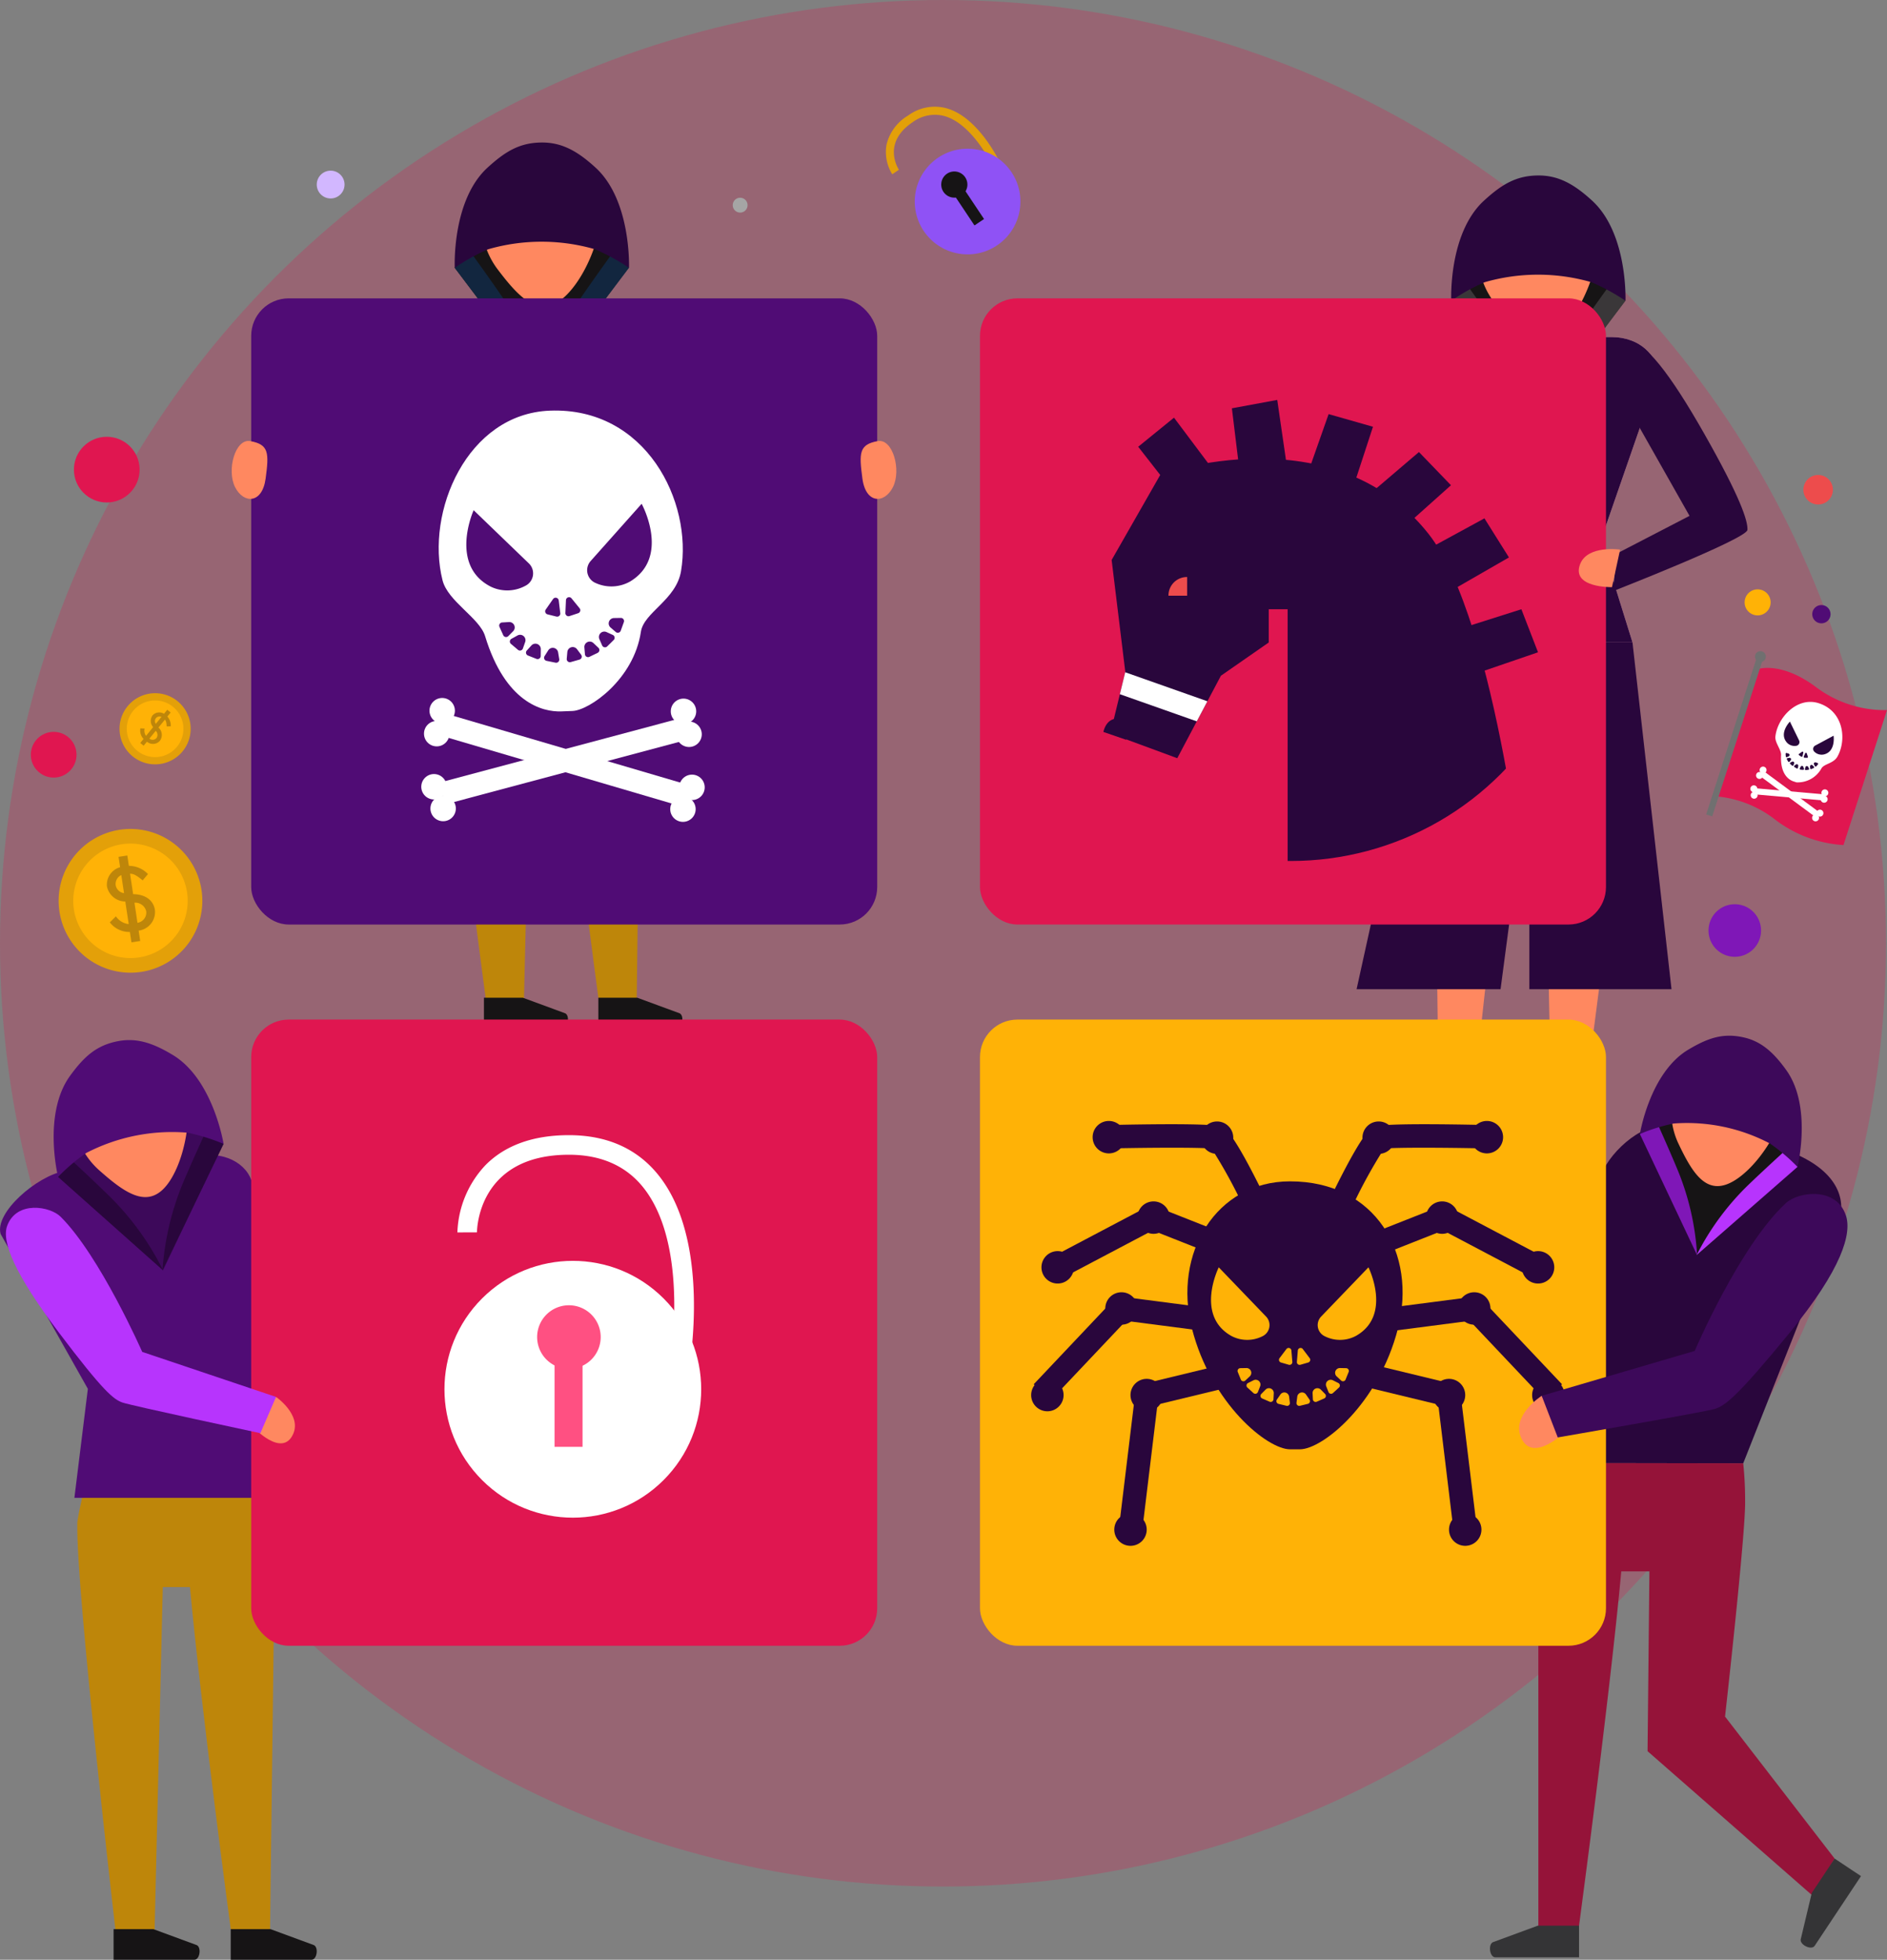 <svg xmlns="http://www.w3.org/2000/svg" xmlns:xlink="http://www.w3.org/1999/xlink" width="280.146" height="290.866" viewBox="0 0 280.146 290.866">
  <rect x="0" y="0" width="280.146" height="290.866" fill="#808080" stroke="none"/>
  <defs>
    <clipPath id="clip-path">
      <path id="Trazado_149706" data-name="Trazado 149706" d="M-146.589,144.659h-29.622l4.076-15.125-7.774-24.222c-.332-3.21,2.771-5.964,6.716-5.964h23.587c3.946,0,7.047,2.755,6.716,5.964l-8.407,24.222Z" transform="translate(179.934 -99.347)" fill="#29063c"/>
    </clipPath>
    <clipPath id="clip-path-2">
      <path id="Trazado_149753" data-name="Trazado 149753" d="M-220.524,122.883l-4.581.61-7.268,12.719,2.028,16.608-2.224,9.148,9.939,3.665,13.579-25.655Z" transform="translate(232.568 -122.883)" fill="none"/>
    </clipPath>
    <clipPath id="clip-path-3">
      <path id="Trazado_149756" data-name="Trazado 149756" d="M-165.023,131.1a44.031,44.031,0,0,1-44.031,44.032A44.032,44.032,0,0,1-253.085,131.1a44.031,44.031,0,0,1,44.031-44.031A44.03,44.03,0,0,1-165.023,131.1Z" transform="translate(253.085 -87.071)" fill="none"/>
    </clipPath>
  </defs>
  <g id="Grupo_107308" data-name="Grupo 107308" transform="translate(-950 -3672)">
    <circle id="Elipse_4563" data-name="Elipse 4563" cx="140" cy="140" r="140" transform="translate(950 3672)" fill="#e01650" opacity="0.249"/>
    <g id="Grupo_87654" data-name="Grupo 87654" transform="translate(1378.964 3629.23)">
      <g id="Grupo_87130" data-name="Grupo 87130" transform="translate(-175.665 139.416)">
        <g id="Grupo_87051" data-name="Grupo 87051" transform="translate(1.743 2.484)">
          <g id="Grupo_87050" data-name="Grupo 87050">
            <g id="Grupo_87049" data-name="Grupo 87049">
              <path id="Trazado_149652" data-name="Trazado 149652" d="M-118.983,157.984s3.424-1.063,8.478,2.735a17,17,0,0,0,10.512,3.392l-6.463,20.031a18.543,18.543,0,0,1-10.339-3.929,16.579,16.579,0,0,0-8.3-3.274Z" transform="translate(125.098 -157.847)" fill="#e01650"/>
            </g>
          </g>
        </g>
        <g id="Grupo_87093" data-name="Grupo 87093" transform="translate(10.268 7.528)">
          <g id="Grupo_87055" data-name="Grupo 87055">
            <g id="Grupo_87054" data-name="Grupo 87054">
              <g id="Grupo_87053" data-name="Grupo 87053">
                <g id="Grupo_87052" data-name="Grupo 87052">
                  <path id="Trazado_149653" data-name="Trazado 149653" d="M-111.8,175.8a4.016,4.016,0,0,0,3.7-2.059c.384-.707,1.784-.719,2.373-1.753,1.411-2.474.951-6.734-2.759-7.931-3.2-1.033-6.152,2.126-6.446,4.961-.091.88.886,1.945.844,2.718-.154,2.808,1.123,3.688,1.858,3.926Z" transform="translate(114.94 -163.856)" fill="#fff"/>
                </g>
              </g>
            </g>
          </g>
          <g id="Grupo_87058" data-name="Grupo 87058" transform="translate(1.265 2.928)">
            <g id="Grupo_87057" data-name="Grupo 87057">
              <g id="Grupo_87056" data-name="Grupo 87056">
                <path id="Trazado_149654" data-name="Trazado 149654" d="M-112.533,167.345l1.361,2.789a.561.561,0,0,1-.441.806,1.537,1.537,0,0,1-1.334-.45C-114.244,169.088-112.533,167.345-112.533,167.345Z" transform="translate(113.433 -167.345)" fill="#29063c"/>
              </g>
            </g>
          </g>
          <g id="Grupo_87061" data-name="Grupo 87061" transform="translate(5.616 5.02)">
            <g id="Grupo_87060" data-name="Grupo 87060">
              <g id="Grupo_87059" data-name="Grupo 87059">
                <path id="Trazado_149655" data-name="Trazado 149655" d="M-105.217,169.837l-2.734,1.468a.562.562,0,0,0-.114.912,1.539,1.539,0,0,0,1.345.414C-104.848,172.251-105.217,169.837-105.217,169.837Z" transform="translate(108.249 -169.837)" fill="#29063c"/>
              </g>
            </g>
          </g>
          <g id="Grupo_87064" data-name="Grupo 87064" transform="translate(3.473 7.389)">
            <g id="Grupo_87063" data-name="Grupo 87063">
              <g id="Grupo_87062" data-name="Grupo 87062">
                <path id="Trazado_149656" data-name="Trazado 149656" d="M-110.747,172.982l.425-.3a.126.126,0,0,1,.2.133l-.117.505a.126.126,0,0,1-.194.076l-.307-.206A.127.127,0,0,1-110.747,172.982Z" transform="translate(110.802 -172.66)" fill="#29063c"/>
              </g>
            </g>
          </g>
          <g id="Grupo_87089" data-name="Grupo 87089" transform="translate(1.526 7.59)">
            <g id="Grupo_87067" data-name="Grupo 87067">
              <g id="Grupo_87066" data-name="Grupo 87066">
                <g id="Grupo_87065" data-name="Grupo 87065">
                  <path id="Trazado_149657" data-name="Trazado 149657" d="M-112.959,172.9l.265.08a.219.219,0,0,1,.03.408l-.251.118a.127.127,0,0,1-.18-.1l-.027-.369A.127.127,0,0,1-112.959,172.9Z" transform="translate(113.122 -172.9)" fill="#29063c"/>
                </g>
              </g>
            </g>
            <g id="Grupo_87070" data-name="Grupo 87070" transform="translate(0.184 0.712)">
              <g id="Grupo_87069" data-name="Grupo 87069">
                <g id="Grupo_87068" data-name="Grupo 87068">
                  <path id="Trazado_149658" data-name="Trazado 149658" d="M-112.8,173.793l.274-.043a.219.219,0,0,1,.2.355l-.176.215a.127.127,0,0,1-.208-.018l-.184-.321A.127.127,0,0,1-112.8,173.793Z" transform="translate(112.904 -173.748)" fill="#29063c"/>
                </g>
              </g>
            </g>
            <g id="Grupo_87073" data-name="Grupo 87073" transform="translate(0.643 1.262)">
              <g id="Grupo_87072" data-name="Grupo 87072">
                <g id="Grupo_87071" data-name="Grupo 87071">
                  <path id="Trazado_149659" data-name="Trazado 149659" d="M-112.288,174.557l.246-.128a.219.219,0,0,1,.306.271l-.1.259a.127.127,0,0,1-.2.05l-.277-.245A.126.126,0,0,1-112.288,174.557Z" transform="translate(112.356 -174.403)" fill="#29063c"/>
                </g>
              </g>
            </g>
            <g id="Grupo_87076" data-name="Grupo 87076" transform="translate(1.259 1.662)">
              <g id="Grupo_87075" data-name="Grupo 87075">
                <g id="Grupo_87074" data-name="Grupo 87074">
                  <path id="Trazado_149660" data-name="Trazado 149660" d="M-111.572,175.095l.221-.169a.219.219,0,0,1,.348.214l-.052.273a.126.126,0,0,1-.191.084l-.316-.193A.127.127,0,0,1-111.572,175.095Z" transform="translate(111.622 -174.88)" fill="#29063c"/>
                </g>
              </g>
            </g>
            <g id="Grupo_87079" data-name="Grupo 87079" transform="translate(4.191 1.381)">
              <g id="Grupo_87078" data-name="Grupo 87078">
                <g id="Grupo_87077" data-name="Grupo 87077">
                  <path id="Trazado_149661" data-name="Trazado 149661" d="M-107.575,174.648l-.263-.091a.218.218,0,0,0-.263.312l.135.243a.127.127,0,0,0,.208.02l.238-.284A.126.126,0,0,0-107.575,174.648Z" transform="translate(108.129 -174.545)" fill="#29063c"/>
                </g>
              </g>
            </g>
            <g id="Grupo_87082" data-name="Grupo 87082" transform="translate(3.632 1.761)">
              <g id="Grupo_87081" data-name="Grupo 87081">
                <g id="Grupo_87080" data-name="Grupo 87080">
                  <path id="Trazado_149662" data-name="Trazado 149662" d="M-108.225,175.256l-.2-.195a.219.219,0,0,0-.372.17l.018.277a.126.126,0,0,0,.179.107l.337-.154A.127.127,0,0,0-108.225,175.256Z" transform="translate(108.796 -174.997)" fill="#29063c"/>
                </g>
              </g>
            </g>
            <g id="Grupo_87085" data-name="Grupo 87085" transform="translate(2.867 1.939)">
              <g id="Grupo_87084" data-name="Grupo 87084">
                <g id="Grupo_87083" data-name="Grupo 87083">
                  <path id="Trazado_149663" data-name="Trazado 149663" d="M-109.1,175.579l-.125-.248a.218.218,0,0,0-.406.041l-.073.268a.127.127,0,0,0,.135.159l.368-.037A.127.127,0,0,0-109.1,175.579Z" transform="translate(109.706 -175.21)" fill="#29063c"/>
                </g>
              </g>
            </g>
            <g id="Grupo_87088" data-name="Grupo 87088" transform="translate(2.103 1.911)">
              <g id="Grupo_87087" data-name="Grupo 87087">
                <g id="Grupo_87086" data-name="Grupo 87086">
                  <path id="Trazado_149664" data-name="Trazado 149664" d="M-110,175.6l-.08-.266a.218.218,0,0,0-.407-.029l-.118.251a.127.127,0,0,0,.106.18l.369.027A.126.126,0,0,0-110,175.6Z" transform="translate(110.616 -175.177)" fill="#29063c"/>
                </g>
              </g>
            </g>
          </g>
          <g id="Grupo_87092" data-name="Grupo 87092" transform="translate(4.218 7.557)">
            <g id="Grupo_87091" data-name="Grupo 87091">
              <g id="Grupo_87090" data-name="Grupo 87090">
                <path id="Trazado_149665" data-name="Trazado 149665" d="M-109.3,173.435l-.17-.489a.127.127,0,0,0-.237-.008l-.2.478a.126.126,0,0,0,.112.175l.37.012A.127.127,0,0,0-109.3,173.435Z" transform="translate(109.915 -172.86)" fill="#29063c"/>
              </g>
            </g>
          </g>
        </g>
        <g id="Grupo_87096" data-name="Grupo 87096" transform="translate(7.27 20.348)">
          <g id="Grupo_87095" data-name="Grupo 87095" transform="translate(0 0)">
            <g id="Grupo_87094" data-name="Grupo 87094" transform="translate(0)">
              <rect id="Rectángulo_33617" data-name="Rectángulo 33617" width="0.911" height="10.399" transform="matrix(0.089, -0.996, 0.996, 0.089, 0, 0.907)" fill="#fff"/>
            </g>
          </g>
        </g>
        <g id="Grupo_87099" data-name="Grupo 87099" transform="translate(7.969 17.784)">
          <g id="Grupo_87098" data-name="Grupo 87098" transform="translate(0 0)">
            <g id="Grupo_87097" data-name="Grupo 87097" transform="translate(0)">
              <rect id="Rectángulo_33618" data-name="Rectángulo 33618" width="0.911" height="10.399" transform="matrix(0.594, -0.804, 0.804, 0.594, 0, 0.733)" fill="#fff"/>
            </g>
          </g>
        </g>
        <g id="Grupo_87102" data-name="Grupo 87102" transform="translate(7.405 17.931)">
          <g id="Grupo_87101" data-name="Grupo 87101">
            <g id="Grupo_87100" data-name="Grupo 87100">
              <path id="Trazado_149666" data-name="Trazado 149666" d="M-117.347,176.928a.515.515,0,0,1-.651.327.515.515,0,0,1-.326-.651.515.515,0,0,1,.651-.326A.515.515,0,0,1-117.347,176.928Z" transform="translate(118.352 -176.25)" fill="#fff"/>
            </g>
          </g>
        </g>
        <g id="Grupo_87105" data-name="Grupo 87105" transform="translate(7.933 17.133)">
          <g id="Grupo_87104" data-name="Grupo 87104">
            <g id="Grupo_87103" data-name="Grupo 87103">
              <path id="Trazado_149667" data-name="Trazado 149667" d="M-116.719,175.978a.515.515,0,0,1-.651.326.516.516,0,0,1-.326-.651.515.515,0,0,1,.651-.327A.515.515,0,0,1-116.719,175.978Z" transform="translate(117.723 -175.3)" fill="#fff"/>
            </g>
          </g>
        </g>
        <g id="Grupo_87108" data-name="Grupo 87108" transform="translate(6.609 20.868)">
          <g id="Grupo_87107" data-name="Grupo 87107">
            <g id="Grupo_87106" data-name="Grupo 87106">
              <path id="Trazado_149668" data-name="Trazado 149668" d="M-118.294,180.109a.515.515,0,0,1-.333.648.515.515,0,0,1-.647-.333.515.515,0,0,1,.332-.648A.516.516,0,0,1-118.294,180.109Z" transform="translate(119.3 -179.751)" fill="#fff"/>
            </g>
          </g>
        </g>
        <g id="Grupo_87111" data-name="Grupo 87111" transform="translate(6.563 19.913)">
          <g id="Grupo_87110" data-name="Grupo 87110">
            <g id="Grupo_87109" data-name="Grupo 87109">
              <path id="Trazado_149669" data-name="Trazado 149669" d="M-118.349,178.97a.516.516,0,0,1-.333.648.516.516,0,0,1-.648-.333.516.516,0,0,1,.333-.648A.516.516,0,0,1-118.349,178.97Z" transform="translate(119.354 -178.613)" fill="#fff"/>
            </g>
          </g>
        </g>
        <g id="Grupo_87114" data-name="Grupo 87114" transform="translate(17.002 21.463)">
          <g id="Grupo_87113" data-name="Grupo 87113">
            <g id="Grupo_87112" data-name="Grupo 87112">
              <path id="Trazado_149670" data-name="Trazado 149670" d="M-106.881,180.786a.514.514,0,0,0,.29.668.514.514,0,0,0,.667-.291.513.513,0,0,0-.29-.667A.515.515,0,0,0-106.881,180.786Z" transform="translate(106.917 -180.459)" fill="#fff"/>
            </g>
          </g>
        </g>
        <g id="Grupo_87117" data-name="Grupo 87117" transform="translate(17.109 20.513)">
          <g id="Grupo_87116" data-name="Grupo 87116">
            <g id="Grupo_87115" data-name="Grupo 87115">
              <path id="Trazado_149671" data-name="Trazado 149671" d="M-106.754,179.654a.515.515,0,0,0,.29.667.514.514,0,0,0,.668-.29.515.515,0,0,0-.29-.667A.515.515,0,0,0-106.754,179.654Z" transform="translate(106.79 -179.327)" fill="#fff"/>
            </g>
          </g>
        </g>
        <g id="Grupo_87120" data-name="Grupo 87120" transform="translate(15.728 24.227)">
          <g id="Grupo_87119" data-name="Grupo 87119">
            <g id="Grupo_87118" data-name="Grupo 87118">
              <path id="Trazado_149672" data-name="Trazado 149672" d="M-108.195,183.832a.516.516,0,0,0-.16.711.516.516,0,0,0,.711.16.516.516,0,0,0,.16-.711A.516.516,0,0,0-108.195,183.832Z" transform="translate(108.435 -183.752)" fill="#fff"/>
            </g>
          </g>
        </g>
        <g id="Grupo_87123" data-name="Grupo 87123" transform="translate(16.376 23.524)">
          <g id="Grupo_87122" data-name="Grupo 87122">
            <g id="Grupo_87121" data-name="Grupo 87121">
              <path id="Trazado_149673" data-name="Trazado 149673" d="M-107.423,182.994a.516.516,0,0,0-.16.711.516.516,0,0,0,.711.16.516.516,0,0,0,.159-.711A.515.515,0,0,0-107.423,182.994Z" transform="translate(107.663 -182.914)" fill="#fff"/>
            </g>
          </g>
        </g>
        <g id="Grupo_87126" data-name="Grupo 87126" transform="translate(0 0.662)">
          <g id="Grupo_87125" data-name="Grupo 87125" transform="translate(0)">
            <g id="Grupo_87124" data-name="Grupo 87124">
              <rect id="Rectángulo_33619" data-name="Rectángulo 33619" width="24.768" height="0.944" transform="translate(0 23.572) rotate(-72.119)" fill="#707070"/>
            </g>
          </g>
        </g>
        <g id="Grupo_87129" data-name="Grupo 87129" transform="translate(7.248)">
          <g id="Grupo_87128" data-name="Grupo 87128">
            <g id="Grupo_87127" data-name="Grupo 87127">
              <path id="Trazado_149674" data-name="Trazado 149674" d="M-116.965,155.941a.806.806,0,0,1-1.015.52.806.806,0,0,1-.52-1.015.806.806,0,0,1,1.015-.52A.806.806,0,0,1-116.965,155.941Z" transform="translate(118.539 -154.887)" fill="#707070"/>
            </g>
          </g>
        </g>
      </g>
      <g id="Grupo_87144" data-name="Grupo 87144" transform="translate(-297.454 58.598)">
        <g id="Grupo_87133" data-name="Grupo 87133">
          <g id="Grupo_87132" data-name="Grupo 87132">
            <g id="Grupo_87131" data-name="Grupo 87131">
              <path id="Trazado_149675" data-name="Trazado 149675" d="M-254.862,67.85c-.132-.306-3.3-7.5-8.318-8.986a6.657,6.657,0,0,0-5.775,1.046,6.888,6.888,0,0,0-3.219,4.335,6.286,6.286,0,0,0,.849,4.388l.992-.668c-.106-.159-2.567-3.984,2.041-7.06a5.515,5.515,0,0,1,4.772-.894c4.49,1.325,7.528,8.244,7.558,8.313Z" transform="translate(272.278 -58.598)" fill="#e3a009"/>
            </g>
          </g>
        </g>
        <g id="Grupo_87136" data-name="Grupo 87136" transform="translate(3.877 5.822)">
          <g id="Grupo_87135" data-name="Grupo 87135" transform="translate(0 0)">
            <g id="Grupo_87134" data-name="Grupo 87134" transform="translate(0)">
              <circle id="Elipse_4556" data-name="Elipse 4556" cx="7.842" cy="7.842" r="7.842" transform="translate(0 15.66) rotate(-86.846)" fill="#8f52f5"/>
            </g>
          </g>
        </g>
        <g id="Grupo_87143" data-name="Grupo 87143" transform="translate(8.228 9.624)">
          <g id="Grupo_87139" data-name="Grupo 87139">
            <g id="Grupo_87138" data-name="Grupo 87138">
              <g id="Grupo_87137" data-name="Grupo 87137">
                <path id="Trazado_149676" data-name="Trazado 149676" d="M-262.149,73.083a1.941,1.941,0,0,0,2.693.537,1.942,1.942,0,0,0,.536-2.693,1.941,1.941,0,0,0-2.692-.536A1.94,1.94,0,0,0-262.149,73.083Z" transform="translate(262.475 -70.065)" fill="#161415"/>
              </g>
            </g>
          </g>
          <g id="Grupo_87142" data-name="Grupo 87142" transform="translate(1.579 2.029)">
            <g id="Grupo_87141" data-name="Grupo 87141" transform="translate(0 0)">
              <g id="Grupo_87140" data-name="Grupo 87140" transform="translate(0)">
                <rect id="Rectángulo_33620" data-name="Rectángulo 33620" width="1.71" height="6.043" transform="matrix(0.832, -0.555, 0.555, 0.832, 0, 0.95)" fill="#161415"/>
              </g>
            </g>
          </g>
        </g>
      </g>
      <g id="Grupo_87155" data-name="Grupo 87155" transform="translate(-411.216 145.655)">
        <g id="Grupo_87147" data-name="Grupo 87147">
          <g id="Grupo_87146" data-name="Grupo 87146">
            <g id="Grupo_87145" data-name="Grupo 87145">
              <path id="Trazado_149677" data-name="Trazado 149677" d="M-398.405,170.885a5.28,5.28,0,0,1-7.418.85,5.279,5.279,0,0,1-.849-7.418,5.28,5.28,0,0,1,7.418-.85A5.28,5.28,0,0,1-398.405,170.885Z" transform="translate(407.818 -162.321)" fill="#e3a009"/>
            </g>
          </g>
        </g>
        <g id="Grupo_87150" data-name="Grupo 87150" transform="translate(1.074 1.075)">
          <g id="Grupo_87149" data-name="Grupo 87149">
            <g id="Grupo_87148" data-name="Grupo 87148">
              <path id="Trazado_149678" data-name="Trazado 149678" d="M-399.041,170.422a4.2,4.2,0,0,1-5.907.676,4.2,4.2,0,0,1-.677-5.908,4.205,4.205,0,0,1,5.908-.676A4.205,4.205,0,0,1-399.041,170.422Z" transform="translate(406.538 -163.602)" fill="#ffb206"/>
            </g>
          </g>
        </g>
        <g id="Grupo_87154" data-name="Grupo 87154" transform="translate(3.068 2.46)">
          <g id="Grupo_87153" data-name="Grupo 87153">
            <g id="Grupo_87152" data-name="Grupo 87152">
              <g id="Grupo_87151" data-name="Grupo 87151">
                <path id="Trazado_149679" data-name="Trazado 149679" d="M-402.245,167.825a1.392,1.392,0,0,1-.079-1.751,1.335,1.335,0,0,1,1.69-.225l.486-.6.5.41-.486.6a1.932,1.932,0,0,1,.5,1.445l-.6.023c-.03-.623-.1-.833-.262-1.015l-.96,1.178a1.456,1.456,0,0,1,.213,1.968,1.379,1.379,0,0,1-1.925.13l-.486.6-.5-.41.487-.6a1.8,1.8,0,0,1-.469-1.567l.63.035a1.307,1.307,0,0,0,.208,1.079ZM-401,166.3a.724.724,0,0,0-.836.2.719.719,0,0,0-.013.838Zm-1.8,3.234a.76.76,0,0,0,1.058-.094.825.825,0,0,0-.115-1.063Z" transform="translate(404.163 -165.252)" fill="#be860a"/>
              </g>
            </g>
          </g>
        </g>
      </g>
      <g id="Grupo_87166" data-name="Grupo 87166" transform="translate(-420.263 165.801)">
        <g id="Grupo_87158" data-name="Grupo 87158">
          <g id="Grupo_87157" data-name="Grupo 87157">
            <g id="Grupo_87156" data-name="Grupo 87156">
              <path id="Trazado_149680" data-name="Trazado 149680" d="M-397.4,195.268a10.667,10.667,0,0,1-8.8,12.252,10.667,10.667,0,0,1-12.252-8.8,10.669,10.669,0,0,1,8.8-12.252A10.668,10.668,0,0,1-397.4,195.268Z" transform="translate(418.597 -186.324)" fill="#e3a009"/>
            </g>
          </g>
        </g>
        <g id="Grupo_87161" data-name="Grupo 87161" transform="translate(2.173 2.173)">
          <g id="Grupo_87160" data-name="Grupo 87160">
            <g id="Grupo_87159" data-name="Grupo 87159">
              <path id="Trazado_149681" data-name="Trazado 149681" d="M-399.129,196.035a8.5,8.5,0,0,1-7.009,9.758,8.5,8.5,0,0,1-9.758-7.009,8.5,8.5,0,0,1,7.009-9.758A8.5,8.5,0,0,1-399.129,196.035Z" transform="translate(416.009 -188.912)" fill="#ffb206"/>
            </g>
          </g>
        </g>
        <g id="Grupo_87165" data-name="Grupo 87165" transform="translate(7.148 3.947)">
          <g id="Grupo_87164" data-name="Grupo 87164">
            <g id="Grupo_87163" data-name="Grupo 87163">
              <g id="Grupo_87162" data-name="Grupo 87162">
                <path id="Trazado_149682" data-name="Trazado 149682" d="M-407.328,197.852a2.81,2.81,0,0,1-2.727-2.259,2.7,2.7,0,0,1,1.958-2.834l-.232-1.537,1.3-.2.232,1.537a3.9,3.9,0,0,1,2.835,1.22l-.786.933c-.974-.8-1.381-.985-1.873-.986l.458,3.038c1.533,0,2.985.7,3.235,2.353a2.784,2.784,0,0,1-2.419,3.054l.233,1.537-1.3.2-.232-1.538a3.636,3.636,0,0,1-2.98-1.425l.906-.895a2.634,2.634,0,0,0,1.9,1.153Zm-.593-3.926a1.459,1.459,0,0,0-.83,1.527,1.453,1.453,0,0,0,1.235,1.158Zm2.4,7.083a1.535,1.535,0,0,0,1.3-1.711,1.666,1.666,0,0,0-1.745-1.271Z" transform="translate(410.08 -191.026)" fill="#be860a"/>
              </g>
            </g>
          </g>
        </g>
      </g>
      <g id="Grupo_87168" data-name="Grupo 87168" transform="translate(-175.31 176.981)">
        <g id="Grupo_87167" data-name="Grupo 87167" transform="translate(0)">
          <path id="Trazado_149683" data-name="Trazado 149683" d="M-118.958,203.541a3.9,3.9,0,0,1-3.9,3.9,3.9,3.9,0,0,1-3.9-3.9,3.9,3.9,0,0,1,3.9-3.9A3.9,3.9,0,0,1-118.958,203.541Z" transform="translate(126.751 -199.644)" fill="#7f17b7"/>
        </g>
      </g>
      <g id="Grupo_87170" data-name="Grupo 87170" transform="translate(-417.99 107.597)">
        <g id="Grupo_87169" data-name="Grupo 87169">
          <circle id="Elipse_4557" data-name="Elipse 4557" cx="4.876" cy="4.876" r="4.876" fill="#e01650"/>
        </g>
      </g>
      <g id="Grupo_87172" data-name="Grupo 87172" transform="translate(-381.939 68.1)">
        <g id="Grupo_87171" data-name="Grupo 87171" transform="translate(0 0)">
          <circle id="Elipse_4558" data-name="Elipse 4558" cx="2.063" cy="2.063" r="2.063" fill="#d2b7ff"/>
        </g>
      </g>
      <g id="Grupo_87174" data-name="Grupo 87174" transform="translate(-159.917 132.568)">
        <g id="Grupo_87173" data-name="Grupo 87173" transform="translate(0)">
          <circle id="Elipse_4559" data-name="Elipse 4559" cx="1.36" cy="1.36" r="1.36" fill="#500c75"/>
        </g>
      </g>
      <g id="Grupo_87176" data-name="Grupo 87176" transform="translate(-169.957 130.243)">
        <g id="Grupo_87175" data-name="Grupo 87175">
          <path id="Trazado_149684" data-name="Trazado 149684" d="M-116.51,145.89a1.931,1.931,0,0,1-1.931,1.93,1.931,1.931,0,0,1-1.931-1.93,1.932,1.932,0,0,1,1.931-1.932A1.932,1.932,0,0,1-116.51,145.89Z" transform="translate(120.373 -143.958)" fill="#ffb206"/>
        </g>
      </g>
      <g id="Grupo_87178" data-name="Grupo 87178" transform="translate(-320.176 72.123)">
        <g id="Grupo_87177" data-name="Grupo 87177">
          <path id="Trazado_149685" data-name="Trazado 149685" d="M-297.154,75.81a1.1,1.1,0,0,1-1.1,1.1,1.1,1.1,0,0,1-1.1-1.1,1.1,1.1,0,0,1,1.1-1.1A1.1,1.1,0,0,1-297.154,75.81Z" transform="translate(299.35 -74.712)" fill="#a5a5a5"/>
        </g>
      </g>
      <g id="Grupo_87180" data-name="Grupo 87180" transform="translate(-424.389 151.393)">
        <g id="Grupo_87179" data-name="Grupo 87179" transform="translate(0 0)">
          <circle id="Elipse_4560" data-name="Elipse 4560" cx="3.393" cy="3.393" r="3.393" fill="#e01650"/>
        </g>
      </g>
      <g id="Grupo_87182" data-name="Grupo 87182" transform="translate(-161.233 113.264)">
        <g id="Grupo_87181" data-name="Grupo 87181" transform="translate(0)">
          <circle id="Elipse_4561" data-name="Elipse 4561" cx="2.192" cy="2.192" r="2.192" fill="#ed4c4c"/>
        </g>
      </g>
      <g id="Grupo_87653" data-name="Grupo 87653" transform="translate(-428.964 63.922)">
        <g id="Grupo_87187" data-name="Grupo 87187" transform="translate(75.347 10.59)">
          <g id="Grupo_87186" data-name="Grupo 87186">
            <g id="Grupo_87185" data-name="Grupo 87185">
              <g id="Grupo_87184" data-name="Grupo 87184">
                <g id="Grupo_87183" data-name="Grupo 87183">
                  <path id="Trazado_149686" data-name="Trazado 149686" d="M-333.951,89.051c-5.273,0-5.242-3.585-5.242-4.447V78.77c0-1.321,1.971-1.209,3.143-1.209h3.774c1.173,0,3.144,1.071,3.144,2.392V84.6A4.489,4.489,0,0,1-333.951,89.051Z" transform="translate(339.193 -77.558)" fill="#fc963a"/>
                </g>
              </g>
            </g>
          </g>
        </g>
        <g id="Grupo_87204" data-name="Grupo 87204" transform="translate(67.503)">
          <g id="Grupo_87190" data-name="Grupo 87190" transform="translate(0.01 10.564)">
            <g id="Grupo_87189" data-name="Grupo 87189">
              <g id="Grupo_87188" data-name="Grupo 87188">
                <path id="Trazado_149687" data-name="Trazado 149687" d="M-348.526,85.562l12.981,17.19,12.793-17.19s-1.028-5.412-9.092-7.534-15.068,3.184-15.068,3.184Z" transform="translate(348.526 -77.527)" fill="#161415"/>
              </g>
            </g>
          </g>
          <g id="Grupo_87194" data-name="Grupo 87194" transform="translate(3.965 0.747)">
            <g id="Grupo_87193" data-name="Grupo 87193">
              <g id="Grupo_87192" data-name="Grupo 87192">
                <g id="Grupo_87191" data-name="Grupo 87191">
                  <path id="Trazado_149688" data-name="Trazado 149688" d="M-331.122,87.66c-3.9,3.924-6.994.608-10.391-3.9a12.025,12.025,0,0,1,.917-15.269c3.9-3.923,9.821-3.449,13.218,1.06S-327.219,83.736-331.122,87.66Z" transform="translate(343.814 -65.831)" fill="#ff8860"/>
                </g>
              </g>
            </g>
          </g>
          <g id="Grupo_87197" data-name="Grupo 87197" transform="translate(0.01 15.84)">
            <g id="Grupo_87196" data-name="Grupo 87196">
              <g id="Grupo_87195" data-name="Grupo 87195">
                <path id="Trazado_149689" data-name="Trazado 149689" d="M-335.545,103.762A42.343,42.343,0,0,0-341.3,91.15c-2.152-3.163-5.193-7.337-5.193-7.337l-2.038,2.759Z" transform="translate(348.526 -83.813)" fill="#12263f"/>
              </g>
            </g>
          </g>
          <g id="Grupo_87200" data-name="Grupo 87200" transform="translate(12.897 15.84)">
            <g id="Grupo_87199" data-name="Grupo 87199">
              <g id="Grupo_87198" data-name="Grupo 87198">
                <path id="Trazado_149690" data-name="Trazado 149690" d="M-333.172,103.762a42.355,42.355,0,0,1,5.749-12.612c2.153-3.163,5.193-7.337,5.193-7.337l2.039,2.759Z" transform="translate(333.172 -83.813)" fill="#12263f"/>
              </g>
            </g>
          </g>
          <g id="Grupo_87203" data-name="Grupo 87203">
            <g id="Grupo_87202" data-name="Grupo 87202">
              <g id="Grupo_87201" data-name="Grupo 87201">
                <path id="Trazado_149691" data-name="Trazado 149691" d="M-327.606,68.684c-2.667-2.447-4.983-3.743-7.941-3.743-3.3,0-5.461,1.3-8.129,3.743-5.32,4.881-4.852,14.856-4.852,14.856a28.427,28.427,0,0,1,4.972-2.759,28.591,28.591,0,0,1,15.83,0,30.431,30.431,0,0,1,5.066,2.759S-322.287,73.565-327.606,68.684Z" transform="translate(348.538 -64.941)" fill="#29063c"/>
              </g>
            </g>
          </g>
        </g>
        <g id="Grupo_87221" data-name="Grupo 87221" transform="translate(215.443 4.892)">
          <g id="Grupo_87207" data-name="Grupo 87207" transform="translate(0.01 10.564)">
            <g id="Grupo_87206" data-name="Grupo 87206">
              <g id="Grupo_87205" data-name="Grupo 87205">
                <path id="Trazado_149692" data-name="Trazado 149692" d="M-172.265,91.391l12.981,17.19,12.793-17.19s-1.027-5.411-9.092-7.534-15.067,3.184-15.067,3.184Z" transform="translate(172.265 -83.356)" fill="#161415"/>
              </g>
            </g>
          </g>
          <g id="Grupo_87211" data-name="Grupo 87211" transform="translate(3.966 0.747)">
            <g id="Grupo_87210" data-name="Grupo 87210">
              <g id="Grupo_87209" data-name="Grupo 87209">
                <g id="Grupo_87208" data-name="Grupo 87208">
                  <path id="Trazado_149693" data-name="Trazado 149693" d="M-154.861,93.489c-3.9,3.924-6.994.608-10.39-3.9a12.024,12.024,0,0,1,.917-15.269c3.9-3.924,9.821-3.45,13.217,1.06S-150.957,89.565-154.861,93.489Z" transform="translate(167.552 -71.66)" fill="#ff8860"/>
                </g>
              </g>
            </g>
          </g>
          <g id="Grupo_87214" data-name="Grupo 87214" transform="translate(0.01 15.84)">
            <g id="Grupo_87213" data-name="Grupo 87213">
              <g id="Grupo_87212" data-name="Grupo 87212">
                <path id="Trazado_149694" data-name="Trazado 149694" d="M-159.284,109.591a42.354,42.354,0,0,0-5.749-12.612c-2.153-3.163-5.193-7.337-5.193-7.337l-2.039,2.759Z" transform="translate(172.265 -89.642)" fill="#3a3739"/>
              </g>
            </g>
          </g>
          <g id="Grupo_87217" data-name="Grupo 87217" transform="translate(12.897 15.84)">
            <g id="Grupo_87216" data-name="Grupo 87216">
              <g id="Grupo_87215" data-name="Grupo 87215">
                <path id="Trazado_149695" data-name="Trazado 149695" d="M-156.911,109.591a42.343,42.343,0,0,1,5.75-12.612c2.152-3.163,5.193-7.337,5.193-7.337l2.038,2.759Z" transform="translate(156.911 -89.642)" fill="#3a3739"/>
              </g>
            </g>
          </g>
          <g id="Grupo_87220" data-name="Grupo 87220" transform="translate(0)">
            <g id="Grupo_87219" data-name="Grupo 87219">
              <g id="Grupo_87218" data-name="Grupo 87218">
                <path id="Trazado_149696" data-name="Trazado 149696" d="M-151.345,74.513c-2.667-2.447-4.983-3.743-7.941-3.743-3.3,0-5.461,1.3-8.128,3.743-5.32,4.881-4.853,14.855-4.853,14.855a28.428,28.428,0,0,1,4.972-2.759,28.607,28.607,0,0,1,15.83,0,30.431,30.431,0,0,1,5.066,2.759S-146.026,79.395-151.345,74.513Z" transform="translate(172.277 -70.77)" fill="#29063c"/>
              </g>
            </g>
          </g>
        </g>
        <g id="Grupo_87226" data-name="Grupo 87226" transform="translate(212.739 74.189)">
          <g id="Grupo_87225" data-name="Grupo 87225">
            <g id="Grupo_87224" data-name="Grupo 87224">
              <g id="Grupo_87223" data-name="Grupo 87223">
                <g id="Grupo_87222" data-name="Grupo 87222">
                  <path id="Trazado_149697" data-name="Trazado 149697" d="M-145.877,153.333H-175.5l.791,63.284h5.657s4.283-38.292,5.9-55.888h3.921l1.179,55.888h5.658s6.676-49.634,6.5-59.2A37.073,37.073,0,0,0-145.877,153.333Z" transform="translate(175.499 -153.333)" fill="#ff8860"/>
                </g>
              </g>
            </g>
          </g>
        </g>
        <g id="Grupo_87231" data-name="Grupo 87231" transform="translate(209.016 28.878)">
          <g id="Grupo_87230" data-name="Grupo 87230">
            <g id="Grupo_87229" data-name="Grupo 87229">
              <g id="Grupo_87228" data-name="Grupo 87228">
                <g id="Grupo_87227" data-name="Grupo 87227">
                  <path id="Trazado_149698" data-name="Trazado 149698" d="M-146.589,144.659h-29.622l4.076-15.125-7.774-24.222c-.332-3.21,2.771-5.964,6.716-5.964h23.587c3.946,0,7.047,2.755,6.716,5.964l-8.407,24.222Z" transform="translate(179.934 -99.347)" fill="#f5abbc"/>
                </g>
              </g>
            </g>
          </g>
        </g>
        <g id="Grupo_87236" data-name="Grupo 87236" transform="translate(206.79 137.391)">
          <g id="Grupo_87235" data-name="Grupo 87235">
            <g id="Grupo_87234" data-name="Grupo 87234">
              <g id="Grupo_87233" data-name="Grupo 87233">
                <g id="Grupo_87232" data-name="Grupo 87232">
                  <path id="Trazado_149699" data-name="Trazado 149699" d="M-175.926,228.634h5.752v4.412H-181.84c-.771,0-1.035-1.73-.361-2.1Z" transform="translate(182.587 -228.634)" fill="#fc6262"/>
                </g>
              </g>
            </g>
          </g>
        </g>
        <g id="Grupo_87241" data-name="Grupo 87241" transform="translate(223.693 137.391)">
          <g id="Grupo_87240" data-name="Grupo 87240">
            <g id="Grupo_87239" data-name="Grupo 87239">
              <g id="Grupo_87238" data-name="Grupo 87238">
                <g id="Grupo_87237" data-name="Grupo 87237">
                  <path id="Trazado_149700" data-name="Trazado 149700" d="M-155.787,228.634h5.752v4.412H-161.7c-.77,0-1.035-1.73-.36-2.1Z" transform="translate(162.447 -228.634)" fill="#fc6262"/>
                </g>
              </g>
            </g>
          </g>
        </g>
        <g id="Grupo_87246" data-name="Grupo 87246" transform="translate(239.489 29.409)">
          <g id="Grupo_87245" data-name="Grupo 87245">
            <g id="Grupo_87244" data-name="Grupo 87244">
              <g id="Grupo_87243" data-name="Grupo 87243">
                <g id="Grupo_87242" data-name="Grupo 87242">
                  <path id="Trazado_149701" data-name="Trazado 149701" d="M-141.278,99.98c2.4.267,5.967,4.631,11.221,13.892s6.454,12.858,6.365,14.194-19.936,9.085-19.936,9.085l.5-5.552,10.84-5.616-9.529-16.831Z" transform="translate(143.628 -99.98)" fill="#29063c"/>
                </g>
              </g>
            </g>
          </g>
        </g>
        <g id="Grupo_87251" data-name="Grupo 87251" transform="translate(199.192 75.717)">
          <g id="Grupo_87250" data-name="Grupo 87250">
            <g id="Grupo_87249" data-name="Grupo 87249">
              <g id="Grupo_87248" data-name="Grupo 87248">
                <g id="Grupo_87247" data-name="Grupo 87247">
                  <path id="Trazado_149702" data-name="Trazado 149702" d="M-191.372,155.153h5.7s-.326,4.851-3.346,5.341C-192.806,161.107-191.372,155.153-191.372,155.153Z" transform="translate(191.639 -155.153)" fill="#ff9283"/>
                </g>
              </g>
            </g>
          </g>
        </g>
        <g id="Grupo_87256" data-name="Grupo 87256" transform="translate(195.62 29.409)">
          <g id="Grupo_87255" data-name="Grupo 87255">
            <g id="Grupo_87254" data-name="Grupo 87254">
              <g id="Grupo_87253" data-name="Grupo 87253">
                <g id="Grupo_87252" data-name="Grupo 87252">
                  <path id="Trazado_149703" data-name="Trazado 149703" d="M-179.054,99.98c-2.4.267-5.967,4.631-11.221,13.892s-5.7,11.042-5.61,12.378,3.829,20.037,3.829,20.037h5.7l-1.692-20.3,9.529-16.831Z" transform="translate(195.894 -99.98)" fill="#f5abbc"/>
                </g>
              </g>
            </g>
          </g>
        </g>
        <g id="Grupo_87263" data-name="Grupo 87263" transform="translate(209.016 28.878)">
          <path id="Trazado_149704" data-name="Trazado 149704" d="M-146.589,144.659h-29.622l4.076-15.125-7.774-24.222c-.332-3.21,2.771-5.964,6.716-5.964h23.587c3.946,0,7.047,2.755,6.716,5.964l-8.407,24.222Z" transform="translate(179.934 -99.347)" fill="#29063c"/>
          <g id="Grupo_87262" data-name="Grupo 87262" clip-path="url(#clip-path)">
            <g id="Grupo_87261" data-name="Grupo 87261" transform="translate(5.928 -16.745)">
              <g id="Grupo_87260" data-name="Grupo 87260">
                <g id="Grupo_87259" data-name="Grupo 87259">
                  <g id="Grupo_87258" data-name="Grupo 87258">
                    <g id="Grupo_87257" data-name="Grupo 87257">
                      <path id="Trazado_149705" data-name="Trazado 149705" d="M-149.094,91.285a11.888,11.888,0,0,1-11.888,11.888,11.888,11.888,0,0,1-11.889-11.888A11.889,11.889,0,0,1-160.982,79.4,11.888,11.888,0,0,1-149.094,91.285Z" transform="translate(172.871 -79.396)" fill="#29063c"/>
                    </g>
                  </g>
                </g>
              </g>
            </g>
          </g>
        </g>
        <g id="Grupo_87268" data-name="Grupo 87268" transform="translate(201.401 74.189)">
          <g id="Grupo_87267" data-name="Grupo 87267">
            <g id="Grupo_87266" data-name="Grupo 87266">
              <g id="Grupo_87265" data-name="Grupo 87265">
                <g id="Grupo_87264" data-name="Grupo 87264">
                  <path id="Trazado_149707" data-name="Trazado 149707" d="M-148.047,153.333h-29.622l-11.338,51.478h21.373l4.274-32.326V204.81h21.106Z" transform="translate(189.007 -153.333)" fill="#29063c"/>
                </g>
              </g>
            </g>
          </g>
        </g>
        <g id="Grupo_87273" data-name="Grupo 87273" transform="translate(228.384 146.084)">
          <g id="Grupo_87272" data-name="Grupo 87272" transform="translate(0)">
            <g id="Grupo_87271" data-name="Grupo 87271">
              <g id="Grupo_87270" data-name="Grupo 87270">
                <g id="Grupo_87269" data-name="Grupo 87269">
                  <path id="Trazado_149708" data-name="Trazado 149708" d="M-126.441,288.939l-30.417-.05,9.2-42.2c.71-3.358,6.272-8.564,9.558-7.575,0,0,14.716,1.916,19.229,3.828,6.718,2.845,7.784,7.183,6.522,10.375Z" transform="translate(156.858 -238.991)" fill="#29063c"/>
                </g>
              </g>
            </g>
          </g>
        </g>
        <g id="Grupo_87278" data-name="Grupo 87278" transform="translate(65.51 63.424)">
          <g id="Grupo_87277" data-name="Grupo 87277">
            <g id="Grupo_87276" data-name="Grupo 87276">
              <g id="Grupo_87275" data-name="Grupo 87275">
                <g id="Grupo_87274" data-name="Grupo 87274">
                  <path id="Trazado_149709" data-name="Trazado 149709" d="M-350.861,140.507H-321.1l-.794,63.589h-5.685s-4.3-31.99-5.926-49.671h-3.941l-1.185,49.671h-5.685s-6.709-49.873-6.529-59.489A37.229,37.229,0,0,1-350.861,140.507Z" transform="translate(350.913 -140.507)" fill="#be860a"/>
                </g>
              </g>
            </g>
          </g>
        </g>
        <g id="Grupo_87283" data-name="Grupo 87283" transform="translate(88.833 126.932)">
          <g id="Grupo_87282" data-name="Grupo 87282">
            <g id="Grupo_87281" data-name="Grupo 87281">
              <g id="Grupo_87280" data-name="Grupo 87280">
                <g id="Grupo_87279" data-name="Grupo 87279">
                  <path id="Trazado_149710" data-name="Trazado 149710" d="M-317.345,216.173h-5.78v4.432H-311.4c.774,0,1.04-1.737.363-2.112Z" transform="translate(323.125 -216.173)" fill="#161415"/>
                </g>
              </g>
            </g>
          </g>
        </g>
        <g id="Grupo_87288" data-name="Grupo 87288" transform="translate(71.848 126.932)">
          <g id="Grupo_87287" data-name="Grupo 87287">
            <g id="Grupo_87286" data-name="Grupo 87286">
              <g id="Grupo_87285" data-name="Grupo 87285">
                <g id="Grupo_87284" data-name="Grupo 87284">
                  <path id="Trazado_149711" data-name="Trazado 149711" d="M-337.582,216.173h-5.78v4.432h11.722c.774,0,1.04-1.737.363-2.112Z" transform="translate(343.362 -216.173)" fill="#161415"/>
                </g>
              </g>
            </g>
          </g>
        </g>
        <g id="Grupo_87293" data-name="Grupo 87293" transform="translate(228.383 195.982)">
          <g id="Grupo_87292" data-name="Grupo 87292" transform="translate(0 0)">
            <g id="Grupo_87291" data-name="Grupo 87291">
              <g id="Grupo_87290" data-name="Grupo 87290">
                <g id="Grupo_87289" data-name="Grupo 87289">
                  <path id="Trazado_149712" data-name="Trazado 149712" d="M-126.441,298.492l-30.417-.05,0,68.763h6.027s4.563-33.922,6.283-52.671h4.179l-.276,26.683,24.5,21.446,3.275-5.5-16.272-21.081s3.069-27.254,2.981-31.954A52.883,52.883,0,0,0-126.441,298.492Z" transform="translate(156.86 -298.442)" fill="#951339"/>
                </g>
              </g>
            </g>
          </g>
        </g>
        <g id="Grupo_87298" data-name="Grupo 87298" transform="translate(221.201 264.658)">
          <g id="Grupo_87297" data-name="Grupo 87297">
            <g id="Grupo_87296" data-name="Grupo 87296">
              <g id="Grupo_87295" data-name="Grupo 87295">
                <g id="Grupo_87294" data-name="Grupo 87294">
                  <path id="Trazado_149713" data-name="Trazado 149713" d="M-158.319,380.265h6.129v4.7h-12.43c-.821,0-1.1-1.843-.384-2.24Z" transform="translate(165.416 -380.265)" fill="#343436"/>
                </g>
              </g>
            </g>
          </g>
        </g>
        <g id="Grupo_87303" data-name="Grupo 87303" transform="translate(267.325 254.7)">
          <g id="Grupo_87302" data-name="Grupo 87302">
            <g id="Grupo_87301" data-name="Grupo 87301">
              <g id="Grupo_87300" data-name="Grupo 87300">
                <g id="Grupo_87299" data-name="Grupo 87299">
                  <path id="Trazado_149714" data-name="Trazado 149714" d="M-108.809,373.5l3.393-5.1,3.915,2.6-6.881,10.351c-.454.683-2.145-.1-2.078-.92Z" transform="translate(110.462 -368.4)" fill="#343436"/>
                </g>
              </g>
            </g>
          </g>
        </g>
        <g id="Grupo_87308" data-name="Grupo 87308" transform="translate(11.471 194.734)">
          <g id="Grupo_87307" data-name="Grupo 87307">
            <g id="Grupo_87306" data-name="Grupo 87306">
              <g id="Grupo_87305" data-name="Grupo 87305">
                <g id="Grupo_87304" data-name="Grupo 87304">
                  <path id="Trazado_149715" data-name="Trazado 149715" d="M-413.044,296.955l27.181,5.415-.813,65.109H-392.5s-4.406-32.755-6.067-50.859H-402.6l-1.214,50.859h-5.821s-5.84-50.35-5.656-60.2C-415.445,306.549-413.044,296.955-413.044,296.955Z" transform="translate(415.297 -296.955)" fill="#be860a"/>
                </g>
              </g>
            </g>
          </g>
        </g>
        <g id="Grupo_87313" data-name="Grupo 87313" transform="translate(0 150.272)">
          <g id="Grupo_87312" data-name="Grupo 87312" transform="translate(0 0)">
            <g id="Grupo_87311" data-name="Grupo 87311">
              <g id="Grupo_87310" data-name="Grupo 87310">
                <g id="Grupo_87309" data-name="Grupo 87309">
                  <path id="Trazado_149716" data-name="Trazado 149716" d="M-417.919,294.866h32.739l-5.239-21.076-.977-24.864c-.252-3.31-3.9-5.53-7.892-4.808l-20.181,2.263c-3.994.723-10.327,6.14-9.4,9.328l12.949,22.981Z" transform="translate(428.964 -243.981)" fill="#500c75"/>
                </g>
              </g>
            </g>
          </g>
        </g>
        <g id="Grupo_87318" data-name="Grupo 87318" transform="translate(34.254 265.175)">
          <g id="Grupo_87317" data-name="Grupo 87317">
            <g id="Grupo_87316" data-name="Grupo 87316">
              <g id="Grupo_87315" data-name="Grupo 87315">
                <g id="Grupo_87314" data-name="Grupo 87314">
                  <path id="Trazado_149717" data-name="Trazado 149717" d="M-382.235,380.881h-5.917v4.539h12c.792,0,1.064-1.779.371-2.163Z" transform="translate(388.152 -380.881)" fill="#161415"/>
                </g>
              </g>
            </g>
          </g>
        </g>
        <g id="Grupo_87323" data-name="Grupo 87323" transform="translate(16.863 265.175)">
          <g id="Grupo_87322" data-name="Grupo 87322">
            <g id="Grupo_87321" data-name="Grupo 87321">
              <g id="Grupo_87320" data-name="Grupo 87320">
                <g id="Grupo_87319" data-name="Grupo 87319">
                  <path id="Trazado_149718" data-name="Trazado 149718" d="M-402.955,380.881h-5.918v4.539h12c.792,0,1.065-1.779.372-2.163Z" transform="translate(408.873 -380.881)" fill="#161415"/>
                </g>
              </g>
            </g>
          </g>
        </g>
        <g id="Grupo_87328" data-name="Grupo 87328" transform="translate(37.294 23.13)">
          <g id="Grupo_87327" data-name="Grupo 87327">
            <g id="Grupo_87326" data-name="Grupo 87326">
              <g id="Grupo_87325" data-name="Grupo 87325">
                <g id="Grupo_87324" data-name="Grupo 87324">
                  <rect id="Rectángulo_33621" data-name="Rectángulo 33621" width="92.936" height="92.936" rx="5.562" fill="#500c75"/>
                </g>
              </g>
            </g>
          </g>
        </g>
        <g id="Grupo_87333" data-name="Grupo 87333" transform="translate(145.489 23.13)">
          <g id="Grupo_87332" data-name="Grupo 87332">
            <g id="Grupo_87331" data-name="Grupo 87331">
              <g id="Grupo_87330" data-name="Grupo 87330">
                <g id="Grupo_87329" data-name="Grupo 87329">
                  <rect id="Rectángulo_33622" data-name="Rectángulo 33622" width="92.936" height="92.936" rx="5.562" fill="#e01650"/>
                </g>
              </g>
            </g>
          </g>
        </g>
        <g id="Grupo_87338" data-name="Grupo 87338" transform="translate(37.294 130.174)">
          <g id="Grupo_87337" data-name="Grupo 87337">
            <g id="Grupo_87336" data-name="Grupo 87336">
              <g id="Grupo_87335" data-name="Grupo 87335">
                <g id="Grupo_87334" data-name="Grupo 87334">
                  <rect id="Rectángulo_33623" data-name="Rectángulo 33623" width="92.936" height="92.936" rx="5.562" fill="#e01650"/>
                </g>
              </g>
            </g>
          </g>
        </g>
        <g id="Grupo_87343" data-name="Grupo 87343" transform="translate(145.489 130.174)">
          <g id="Grupo_87342" data-name="Grupo 87342">
            <g id="Grupo_87341" data-name="Grupo 87341">
              <g id="Grupo_87340" data-name="Grupo 87340">
                <g id="Grupo_87339" data-name="Grupo 87339">
                  <rect id="Rectángulo_33624" data-name="Rectángulo 33624" width="92.936" height="92.936" rx="5.562" fill="#ffb206"/>
                </g>
              </g>
            </g>
          </g>
        </g>
        <g id="Grupo_87348" data-name="Grupo 87348" transform="translate(234.385 60.344)">
          <g id="Grupo_87347" data-name="Grupo 87347" transform="translate(0)">
            <g id="Grupo_87346" data-name="Grupo 87346">
              <g id="Grupo_87345" data-name="Grupo 87345">
                <g id="Grupo_87344" data-name="Grupo 87344">
                  <path id="Trazado_149719" data-name="Trazado 149719" d="M-144.779,142.486l1.208-5.57s-4.809-.711-5.929,2.138C-150.9,142.625-144.779,142.486-144.779,142.486Z" transform="translate(149.709 -136.837)" fill="#ff8860"/>
                </g>
              </g>
            </g>
          </g>
        </g>
        <g id="Grupo_87353" data-name="Grupo 87353" transform="translate(37.599 186.181)">
          <g id="Grupo_87352" data-name="Grupo 87352">
            <g id="Grupo_87351" data-name="Grupo 87351">
              <g id="Grupo_87350" data-name="Grupo 87350">
                <g id="Grupo_87349" data-name="Grupo 87349">
                  <path id="Trazado_149720" data-name="Trazado 149720" d="M-384.167,291.255l3.386-4.491s3.831,2.651,2.53,5.518C-379.882,295.877-384.167,291.255-384.167,291.255Z" transform="translate(384.167 -286.764)" fill="#ff8860"/>
                </g>
              </g>
            </g>
          </g>
        </g>
        <g id="Grupo_87358" data-name="Grupo 87358" transform="translate(0.874 158.103)">
          <g id="Grupo_87357" data-name="Grupo 87357" transform="translate(0 0)">
            <g id="Grupo_87356" data-name="Grupo 87356">
              <g id="Grupo_87355" data-name="Grupo 87355">
                <g id="Grupo_87354" data-name="Grupo 87354">
                  <path id="Trazado_149721" data-name="Trazado 149721" d="M-427.728,255.983c-.87,2.332,1.1,7.146,7.7,15.887s8.106,9.886,9.4,10.347,20.488,4.555,20.488,4.555l2.325-5.383-19.868-6.684s-6.231-14.18-12.1-20.048C-421.342,253.094-426.314,252.2-427.728,255.983Z" transform="translate(427.922 -253.311)" fill="#b734fd"/>
                </g>
              </g>
            </g>
          </g>
        </g>
        <g id="Grupo_87362" data-name="Grupo 87362" transform="translate(34.397 44.293)">
          <g id="Grupo_87361" data-name="Grupo 87361">
            <g id="Grupo_87360" data-name="Grupo 87360">
              <g id="Grupo_87359" data-name="Grupo 87359">
                <path id="Trazado_149722" data-name="Trazado 149722" d="M-385.214,117.738c-2.249-.409-3.534,4.291-2.272,6.814s4.038,2.524,4.543-1.262S-382.438,118.243-385.214,117.738Z" transform="translate(387.982 -117.713)" fill="#ff8860"/>
              </g>
            </g>
          </g>
        </g>
        <g id="Grupo_87366" data-name="Grupo 87366" transform="translate(127.771 44.293)">
          <g id="Grupo_87365" data-name="Grupo 87365">
            <g id="Grupo_87364" data-name="Grupo 87364">
              <g id="Grupo_87363" data-name="Grupo 87363">
                <path id="Trazado_149723" data-name="Trazado 149723" d="M-274.2,117.738c2.248-.409,3.533,4.291,2.271,6.814s-4.038,2.524-4.542-1.262S-276.98,118.243-274.2,117.738Z" transform="translate(276.732 -117.713)" fill="#ff8860"/>
              </g>
            </g>
          </g>
        </g>
        <g id="Grupo_87439" data-name="Grupo 87439" transform="translate(62.544 39.782)">
          <g id="Grupo_87408" data-name="Grupo 87408" transform="translate(2.586)">
            <g id="Grupo_87370" data-name="Grupo 87370">
              <g id="Grupo_87369" data-name="Grupo 87369">
                <g id="Grupo_87368" data-name="Grupo 87368">
                  <g id="Grupo_87367" data-name="Grupo 87367">
                    <path id="Trazado_149724" data-name="Trazado 149724" d="M-331.5,156.928c2.5-.1,9.1-4.675,10.149-11.738.433-2.916,5.235-4.721,5.962-9.014,1.744-10.289-5.195-24.367-19.466-23.822-12.314.47-18.5,15.05-15.942,25.175.792,3.142,5.495,5.576,6.32,8.292,3,9.855,8.5,11.279,11.327,11.171Z" transform="translate(351.365 -112.339)" fill="#fff"/>
                  </g>
                </g>
              </g>
            </g>
            <g id="Grupo_87373" data-name="Grupo 87373" transform="translate(4.1 14.791)">
              <g id="Grupo_87372" data-name="Grupo 87372">
                <g id="Grupo_87371" data-name="Grupo 87371">
                  <path id="Trazado_149725" data-name="Trazado 149725" d="M-345.393,129.961l8.188,7.887a2.055,2.055,0,0,1-.5,3.328,5.637,5.637,0,0,1-5.154.128C-349.085,138.11-345.393,129.961-345.393,129.961Z" transform="translate(346.481 -129.961)" fill="#500c75"/>
                </g>
              </g>
            </g>
            <g id="Grupo_87376" data-name="Grupo 87376" transform="translate(22.041 13.838)">
              <g id="Grupo_87375" data-name="Grupo 87375">
                <g id="Grupo_87374" data-name="Grupo 87374">
                  <path id="Trazado_149726" data-name="Trazado 149726" d="M-317.017,128.826l-7.563,8.488a2.056,2.056,0,0,0,.756,3.28,5.637,5.637,0,0,0,5.149-.265C-312.712,136.669-317.017,128.826-317.017,128.826Z" transform="translate(325.105 -128.826)" fill="#500c75"/>
                </g>
              </g>
            </g>
            <g id="Grupo_87379" data-name="Grupo 87379" transform="translate(15.807 27.777)">
              <g id="Grupo_87378" data-name="Grupo 87378">
                <g id="Grupo_87377" data-name="Grupo 87377">
                  <path id="Trazado_149727" data-name="Trazado 149727" d="M-332.449,147.191l1.087-1.559a.464.464,0,0,1,.841.21l.23,1.886a.465.465,0,0,1-.573.506l-1.316-.327A.464.464,0,0,1-332.449,147.191Z" transform="translate(332.533 -145.433)" fill="#500c75"/>
                </g>
              </g>
            </g>
            <g id="Grupo_87404" data-name="Grupo 87404" transform="translate(8.981 30.778)">
              <g id="Grupo_87382" data-name="Grupo 87382" transform="translate(0 0.612)">
                <g id="Grupo_87381" data-name="Grupo 87381">
                  <g id="Grupo_87380" data-name="Grupo 87380">
                    <path id="Trazado_149728" data-name="Trazado 149728" d="M-340.229,149.8l1.016-.06a.8.8,0,0,1,.616,1.364l-.717.723a.464.464,0,0,1-.752-.136l-.558-1.236A.464.464,0,0,1-340.229,149.8Z" transform="translate(340.665 -149.738)" fill="#500c75"/>
                  </g>
                </g>
              </g>
              <g id="Grupo_87385" data-name="Grupo 87385" transform="translate(1.583 2.505)">
                <g id="Grupo_87384" data-name="Grupo 87384">
                  <g id="Grupo_87383" data-name="Grupo 87383">
                    <path id="Trazado_149729" data-name="Trazado 149729" d="M-338.539,152.588l.891-.492a.8.8,0,0,1,1.143.967l-.337.96a.464.464,0,0,1-.737.2l-1.036-.876A.463.463,0,0,1-338.539,152.588Z" transform="translate(338.779 -151.994)" fill="#500c75"/>
                  </g>
                </g>
              </g>
              <g id="Grupo_87388" data-name="Grupo 87388" transform="translate(3.976 3.824)">
                <g id="Grupo_87387" data-name="Grupo 87387">
                  <g id="Grupo_87386" data-name="Grupo 87386">
                    <path id="Trazado_149730" data-name="Trazado 149730" d="M-335.807,154.58l.686-.752a.8.8,0,0,1,1.393.548l-.01,1.017a.464.464,0,0,1-.634.427l-1.262-.5A.463.463,0,0,1-335.807,154.58Z" transform="translate(335.928 -153.565)" fill="#500c75"/>
                  </g>
                </g>
              </g>
              <g id="Grupo_87391" data-name="Grupo 87391" transform="translate(6.662 4.442)">
                <g id="Grupo_87390" data-name="Grupo 87390">
                  <g id="Grupo_87389" data-name="Grupo 87389">
                    <path id="Trazado_149731" data-name="Trazado 149731" d="M-332.656,155.532l.546-.859a.8.8,0,0,1,1.467.3l.166,1a.463.463,0,0,1-.55.53l-1.33-.27A.464.464,0,0,1-332.656,155.532Z" transform="translate(332.728 -154.302)" fill="#500c75"/>
                  </g>
                </g>
              </g>
              <g id="Grupo_87394" data-name="Grupo 87394" transform="translate(16.257)">
                <g id="Grupo_87393" data-name="Grupo 87393">
                  <g id="Grupo_87392" data-name="Grupo 87392">
                    <path id="Trazado_149732" data-name="Trazado 149732" d="M-319.49,149.009l-1.017.018a.8.8,0,0,0-.51,1.408l.77.665a.464.464,0,0,0,.739-.192l.462-1.276A.464.464,0,0,0-319.49,149.009Z" transform="translate(321.296 -149.009)" fill="#500c75"/>
                  </g>
                </g>
              </g>
              <g id="Grupo_87397" data-name="Grupo 87397" transform="translate(14.804 2.028)">
                <g id="Grupo_87396" data-name="Grupo 87396">
                  <g id="Grupo_87395" data-name="Grupo 87395">
                    <path id="Trazado_149733" data-name="Trazado 149733" d="M-320.966,151.922l-.926-.422a.8.8,0,0,0-1.066,1.052l.409.932a.464.464,0,0,0,.75.144l.966-.953A.463.463,0,0,0-320.966,151.922Z" transform="translate(323.028 -151.425)" fill="#500c75"/>
                  </g>
                </g>
              </g>
              <g id="Grupo_87400" data-name="Grupo 87400" transform="translate(12.64 3.515)">
                <g id="Grupo_87399" data-name="Grupo 87399">
                  <g id="Grupo_87398" data-name="Grupo 87398">
                    <path id="Trazado_149734" data-name="Trazado 149734" d="M-323.514,154.114l-.741-.7a.8.8,0,0,0-1.347.653l.087,1.013a.464.464,0,0,0,.665.378l1.22-.591A.465.465,0,0,0-323.514,154.114Z" transform="translate(325.606 -153.197)" fill="#500c75"/>
                  </g>
                </g>
              </g>
              <g id="Grupo_87403" data-name="Grupo 87403" transform="translate(10.025 4.329)">
                <g id="Grupo_87402" data-name="Grupo 87402">
                  <g id="Grupo_87401" data-name="Grupo 87401">
                    <path id="Trazado_149735" data-name="Trazado 149735" d="M-326.581,155.3l-.609-.814a.8.8,0,0,0-1.439.409l-.09,1.014a.464.464,0,0,0,.589.487l1.3-.371A.464.464,0,0,0-326.581,155.3Z" transform="translate(328.721 -154.167)" fill="#500c75"/>
                  </g>
                </g>
              </g>
            </g>
            <g id="Grupo_87407" data-name="Grupo 87407" transform="translate(18.805 27.7)">
              <g id="Grupo_87406" data-name="Grupo 87406">
                <g id="Grupo_87405" data-name="Grupo 87405">
                  <path id="Trazado_149736" data-name="Trazado 149736" d="M-326.849,146.985l-1.2-1.471a.464.464,0,0,0-.823.273l-.085,1.9a.464.464,0,0,0,.609.462l1.288-.427A.464.464,0,0,0-326.849,146.985Z" transform="translate(328.96 -145.342)" fill="#500c75"/>
                </g>
              </g>
            </g>
          </g>
          <g id="Grupo_87411" data-name="Grupo 87411" transform="translate(2.723 45.386)">
            <g id="Grupo_87410" data-name="Grupo 87410" transform="translate(0 0)">
              <g id="Grupo_87409" data-name="Grupo 87409">
                <rect id="Rectángulo_33625" data-name="Rectángulo 33625" width="38.097" height="3.338" transform="matrix(0.966, -0.258, 0.258, 0.966, 0, 9.833)" fill="#fff"/>
              </g>
            </g>
          </g>
          <g id="Grupo_87414" data-name="Grupo 87414" transform="translate(2.548 44.94)">
            <g id="Grupo_87413" data-name="Grupo 87413" transform="translate(0 0)">
              <g id="Grupo_87412" data-name="Grupo 87412">
                <rect id="Rectángulo_33626" data-name="Rectángulo 33626" width="3.338" height="38.097" transform="translate(0 3.202) rotate(-73.618)" fill="#fff"/>
              </g>
            </g>
          </g>
          <g id="Grupo_87417" data-name="Grupo 87417" transform="translate(0.405 46.071)">
            <g id="Grupo_87416" data-name="Grupo 87416">
              <g id="Grupo_87415" data-name="Grupo 87415">
                <path id="Trazado_149737" data-name="Trazado 149737" d="M-350.191,169.062A1.888,1.888,0,0,1-352.023,171a1.887,1.887,0,0,1-1.941-1.831,1.887,1.887,0,0,1,1.831-1.941A1.887,1.887,0,0,1-350.191,169.062Z" transform="translate(353.964 -167.23)" fill="#fff"/>
              </g>
            </g>
          </g>
          <g id="Grupo_87420" data-name="Grupo 87420" transform="translate(1.217 42.664)">
            <g id="Grupo_87419" data-name="Grupo 87419">
              <g id="Grupo_87418" data-name="Grupo 87418">
                <path id="Trazado_149738" data-name="Trazado 149738" d="M-349.223,165a1.887,1.887,0,0,1-1.831,1.94,1.887,1.887,0,0,1-1.94-1.831,1.887,1.887,0,0,1,1.831-1.941A1.887,1.887,0,0,1-349.223,165Z" transform="translate(352.996 -163.17)" fill="#fff"/>
              </g>
            </g>
          </g>
          <g id="Grupo_87423" data-name="Grupo 87423" transform="translate(1.357 57.18)">
            <g id="Grupo_87422" data-name="Grupo 87422">
              <g id="Grupo_87421" data-name="Grupo 87421">
                <path id="Trazado_149739" data-name="Trazado 149739" d="M-349.453,181.194a1.886,1.886,0,0,1-.331,2.647,1.886,1.886,0,0,1-2.647-.332,1.886,1.886,0,0,1,.331-2.647A1.886,1.886,0,0,1-349.453,181.194Z" transform="translate(352.829 -180.466)" fill="#fff"/>
              </g>
            </g>
          </g>
          <g id="Grupo_87426" data-name="Grupo 87426" transform="translate(0 53.951)">
            <g id="Grupo_87425" data-name="Grupo 87425">
              <g id="Grupo_87424" data-name="Grupo 87424">
                <path id="Trazado_149740" data-name="Trazado 149740" d="M-351.07,177.347a1.886,1.886,0,0,1-.332,2.647,1.886,1.886,0,0,1-2.647-.331,1.886,1.886,0,0,1,.332-2.647A1.886,1.886,0,0,1-351.07,177.347Z" transform="translate(354.446 -176.618)" fill="#fff"/>
              </g>
            </g>
          </g>
          <g id="Grupo_87429" data-name="Grupo 87429" transform="translate(37.867 46.161)">
            <g id="Grupo_87428" data-name="Grupo 87428">
              <g id="Grupo_87427" data-name="Grupo 87427">
                <path id="Trazado_149741" data-name="Trazado 149741" d="M-309.329,169.177a1.886,1.886,0,0,0,1.84,1.932,1.885,1.885,0,0,0,1.932-1.839,1.886,1.886,0,0,0-1.839-1.933A1.887,1.887,0,0,0-309.329,169.177Z" transform="translate(309.33 -167.336)" fill="#fff"/>
              </g>
            </g>
          </g>
          <g id="Grupo_87432" data-name="Grupo 87432" transform="translate(37.041 42.756)">
            <g id="Grupo_87431" data-name="Grupo 87431">
              <g id="Grupo_87430" data-name="Grupo 87430">
                <path id="Trazado_149742" data-name="Trazado 149742" d="M-310.314,165.121a1.886,1.886,0,0,0,1.84,1.932,1.885,1.885,0,0,0,1.932-1.839,1.887,1.887,0,0,0-1.839-1.933A1.888,1.888,0,0,0-310.314,165.121Z" transform="translate(310.315 -163.28)" fill="#fff"/>
              </g>
            </g>
          </g>
          <g id="Grupo_87435" data-name="Grupo 87435" transform="translate(36.96 57.273)">
            <g id="Grupo_87434" data-name="Grupo 87434">
              <g id="Grupo_87433" data-name="Grupo 87433">
                <path id="Trazado_149743" data-name="Trazado 149743" d="M-310.018,181.311a1.886,1.886,0,0,0,.342,2.646,1.886,1.886,0,0,0,2.646-.342,1.887,1.887,0,0,0-.342-2.646A1.887,1.887,0,0,0-310.018,181.311Z" transform="translate(310.411 -180.576)" fill="#fff"/>
              </g>
            </g>
          </g>
          <g id="Grupo_87438" data-name="Grupo 87438" transform="translate(38.304 54.038)">
            <g id="Grupo_87437" data-name="Grupo 87437">
              <g id="Grupo_87436" data-name="Grupo 87436">
                <path id="Trazado_149744" data-name="Trazado 149744" d="M-308.416,177.457a1.886,1.886,0,0,0,.342,2.646,1.887,1.887,0,0,0,2.646-.342,1.887,1.887,0,0,0-.342-2.646A1.886,1.886,0,0,0-308.416,177.457Z" transform="translate(308.809 -176.722)" fill="#fff"/>
              </g>
            </g>
          </g>
        </g>
        <g id="Grupo_87480" data-name="Grupo 87480" transform="translate(147.619 18.574)">
          <g id="Grupo_87442" data-name="Grupo 87442" transform="translate(17.221 30.057)">
            <g id="Grupo_87441" data-name="Grupo 87441">
              <g id="Grupo_87440" data-name="Grupo 87440">
                <path id="Trazado_149745" data-name="Trazado 149745" d="M-220.524,122.883l-4.581.61-7.268,12.719,2.028,16.608-2.224,9.148,9.939,3.665,13.579-25.655Z" transform="translate(232.568 -122.883)" fill="#29063c"/>
              </g>
            </g>
          </g>
          <g id="Grupo_87445" data-name="Grupo 87445" transform="translate(21.36 22.265)">
            <g id="Grupo_87444" data-name="Grupo 87444">
              <g id="Grupo_87443" data-name="Grupo 87443">
                <path id="Trazado_149746" data-name="Trazado 149746" d="M-221.589,125.663l-6.047-7.748,5.315-4.317,6.441,8.586Z" transform="translate(227.636 -113.599)" fill="#29063c"/>
              </g>
            </g>
          </g>
          <g id="Grupo_87448" data-name="Grupo 87448" transform="translate(35.267 19.631)">
            <g id="Grupo_87447" data-name="Grupo 87447">
              <g id="Grupo_87446" data-name="Grupo 87446">
                <path id="Trazado_149747" data-name="Trazado 149747" d="M-209.9,121.265l-1.165-9.56,6.733-1.245,1.544,10.621Z" transform="translate(211.067 -110.461)" fill="#29063c"/>
              </g>
            </g>
          </g>
          <g id="Grupo_87451" data-name="Grupo 87451" transform="translate(46.429 21.735)">
            <g id="Grupo_87450" data-name="Grupo 87450">
              <g id="Grupo_87449" data-name="Grupo 87449">
                <path id="Trazado_149748" data-name="Trazado 149748" d="M-197.768,122.052l3.2-9.084,6.585,1.878-3.335,10.2Z" transform="translate(197.768 -112.967)" fill="#29063c"/>
              </g>
            </g>
          </g>
          <g id="Grupo_87454" data-name="Grupo 87454" transform="translate(55.71 27.366)">
            <g id="Grupo_87453" data-name="Grupo 87453">
              <g id="Grupo_87452" data-name="Grupo 87452">
                <path id="Trazado_149749" data-name="Trazado 149749" d="M-186.71,125.924l7.329-6.248,4.755,4.927-8,7.148Z" transform="translate(186.71 -119.676)" fill="#29063c"/>
              </g>
            </g>
          </g>
          <g id="Grupo_87457" data-name="Grupo 87457" transform="translate(64.303 37.209)">
            <g id="Grupo_87456" data-name="Grupo 87456">
              <g id="Grupo_87455" data-name="Grupo 87455">
                <path id="Trazado_149750" data-name="Trazado 149750" d="M-176.472,136.009l8.458-4.606,3.64,5.8-9.305,5.352Z" transform="translate(176.472 -131.403)" fill="#29063c"/>
              </g>
            </g>
          </g>
          <g id="Grupo_87460" data-name="Grupo 87460" transform="translate(69.068 50.698)">
            <g id="Grupo_87459" data-name="Grupo 87459">
              <g id="Grupo_87458" data-name="Grupo 87458">
                <path id="Trazado_149751" data-name="Trazado 149751" d="M-170.795,150.39l9.18-2.915,2.47,6.388-10.154,3.481Z" transform="translate(170.795 -147.474)" fill="#29063c"/>
              </g>
            </g>
          </g>
          <g id="Grupo_87463" data-name="Grupo 87463" transform="translate(25.853 45.916)">
            <g id="Grupo_87462" data-name="Grupo 87462">
              <g id="Grupo_87461" data-name="Grupo 87461">
                <path id="Trazado_149752" data-name="Trazado 149752" d="M-219.512,144.548h-2.771v-.028a2.743,2.743,0,0,1,2.742-2.743h.029Z" transform="translate(222.283 -141.777)" fill="#ed4c4c"/>
              </g>
            </g>
          </g>
          <g id="Grupo_87468" data-name="Grupo 87468" transform="translate(17.221 30.057)">
            <g id="Grupo_87467" data-name="Grupo 87467" clip-path="url(#clip-path-2)">
              <g id="Grupo_87466" data-name="Grupo 87466" transform="translate(-1.976 28.909)">
                <g id="Grupo_87465" data-name="Grupo 87465" transform="translate(0 0)">
                  <g id="Grupo_87464" data-name="Grupo 87464" transform="translate(0)">
                    <rect id="Rectángulo_33627" data-name="Rectángulo 33627" width="3.335" height="27.198" transform="translate(0 3.145) rotate(-70.564)" fill="#fff"/>
                  </g>
                </g>
              </g>
            </g>
          </g>
          <g id="Grupo_87471" data-name="Grupo 87471" transform="translate(16.191 66.856)">
            <g id="Grupo_87470" data-name="Grupo 87470">
              <g id="Grupo_87469" data-name="Grupo 87469">
                <path id="Trazado_149754" data-name="Trazado 149754" d="M-230.433,169.935l-3.362-1.157s.289-1.572,1.522-1.9a4,4,0,0,1,2.814.229Z" transform="translate(233.795 -166.725)" fill="#29063c"/>
              </g>
            </g>
          </g>
          <g id="Grupo_87476" data-name="Grupo 87476">
            <g id="Grupo_87475" data-name="Grupo 87475" clip-path="url(#clip-path-3)">
              <g id="Grupo_87474" data-name="Grupo 87474" transform="translate(24.684 28.343)">
                <g id="Grupo_87473" data-name="Grupo 87473">
                  <g id="Grupo_87472" data-name="Grupo 87472">
                    <path id="Trazado_149755" data-name="Trazado 149755" d="M-169.257,188.566s-4.319-43.575-14.69-56.621c-14.227-17.9-39.729-8.779-39.729-8.779l14.179,20.03h4.681v55.738Z" transform="translate(223.676 -120.84)" fill="#29063c"/>
                  </g>
                </g>
              </g>
            </g>
          </g>
          <g id="Grupo_87479" data-name="Grupo 87479" transform="translate(24.684 30.668)">
            <g id="Grupo_87478" data-name="Grupo 87478">
              <g id="Grupo_87477" data-name="Grupo 87477">
                <path id="Trazado_149757" data-name="Trazado 149757" d="M-214.721,153.509l7.1-4.935V143.64l-16.055-20.03Z" transform="translate(223.676 -123.61)" fill="#29063c"/>
              </g>
            </g>
          </g>
        </g>
        <g id="Grupo_87594" data-name="Grupo 87594" transform="translate(153.087 145.222)">
          <g id="Grupo_87484" data-name="Grupo 87484" transform="translate(23.193 8.962)">
            <g id="Grupo_87483" data-name="Grupo 87483">
              <g id="Grupo_87482" data-name="Grupo 87482">
                <g id="Grupo_87481" data-name="Grupo 87481">
                  <path id="Trazado_149758" data-name="Trazado 149758" d="M-202.233,288.413c3.36,0,11.688-6.739,14.555-17.915s-3.309-21.856-16.024-21.856c-10.972,0-17.421,10.68-14.555,21.856s11.195,17.915,14.555,17.915Z" transform="translate(218.937 -248.642)" fill="#29063c"/>
                </g>
              </g>
            </g>
          </g>
          <g id="Grupo_87487" data-name="Grupo 87487" transform="translate(26.704 21.723)">
            <g id="Grupo_87486" data-name="Grupo 87486">
              <g id="Grupo_87485" data-name="Grupo 87485">
                <path id="Trazado_149759" data-name="Trazado 149759" d="M-213.607,263.846l7.018,7.3a1.831,1.831,0,0,1-.561,2.944,5.022,5.022,0,0,1-4.59-.062C-217.169,270.971-213.607,263.846-213.607,263.846Z" transform="translate(214.754 -263.846)" fill="#ffb206"/>
              </g>
            </g>
          </g>
          <g id="Grupo_87490" data-name="Grupo 87490" transform="translate(42.541 21.723)">
            <g id="Grupo_87489" data-name="Grupo 87489">
              <g id="Grupo_87488" data-name="Grupo 87488">
                <path id="Trazado_149760" data-name="Trazado 149760" d="M-188.352,263.846l-7.017,7.3a1.831,1.831,0,0,0,.562,2.944,5.02,5.02,0,0,0,4.589-.062C-184.789,270.971-188.352,263.846-188.352,263.846Z" transform="translate(195.885 -263.846)" fill="#ffb206"/>
              </g>
            </g>
          </g>
          <g id="Grupo_87493" data-name="Grupo 87493" transform="translate(36.789 33.69)">
            <g id="Grupo_87492" data-name="Grupo 87492">
              <g id="Grupo_87491" data-name="Grupo 87491">
                <path id="Trazado_149761" data-name="Trazado 149761" d="M-202.655,279.618l1.02-1.35a.413.413,0,0,1,.741.215l.14,1.685a.413.413,0,0,1-.526.431l-1.16-.337A.413.413,0,0,1-202.655,279.618Z" transform="translate(202.739 -278.104)" fill="#ffb206"/>
              </g>
            </g>
          </g>
          <g id="Grupo_87518" data-name="Grupo 87518" transform="translate(30.644 36.671)">
            <g id="Grupo_87496" data-name="Grupo 87496">
              <g id="Grupo_87495" data-name="Grupo 87495">
                <g id="Grupo_87494" data-name="Grupo 87494">
                  <path id="Trazado_149762" data-name="Trazado 149762" d="M-209.655,281.674l.906-.018a.713.713,0,0,1,.5,1.235l-.662.618a.413.413,0,0,1-.665-.147l-.454-1.119A.413.413,0,0,1-209.655,281.674Z" transform="translate(210.06 -281.656)" fill="#ffb206"/>
                </g>
              </g>
            </g>
            <g id="Grupo_87499" data-name="Grupo 87499" transform="translate(1.328 1.739)">
              <g id="Grupo_87498" data-name="Grupo 87498">
                <g id="Grupo_87497" data-name="Grupo 87497">
                  <path id="Trazado_149763" data-name="Trazado 149763" d="M-208.251,284.212l.81-.406a.713.713,0,0,1,.984.9l-.332.843a.414.414,0,0,1-.663.154l-.892-.815A.413.413,0,0,1-208.251,284.212Z" transform="translate(208.478 -283.728)" fill="#ffb206"/>
                </g>
              </g>
            </g>
            <g id="Grupo_87502" data-name="Grupo 87502" transform="translate(3.4 2.988)">
              <g id="Grupo_87501" data-name="Grupo 87501">
                <g id="Grupo_87500" data-name="Grupo 87500">
                  <path id="Trazado_149764" data-name="Trazado 149764" d="M-205.89,286.076l.636-.645a.713.713,0,0,1,1.22.535l-.043.9a.413.413,0,0,1-.578.358l-1.106-.484A.413.413,0,0,1-205.89,286.076Z" transform="translate(206.008 -285.216)" fill="#ffb206"/>
                </g>
              </g>
            </g>
            <g id="Grupo_87505" data-name="Grupo 87505" transform="translate(5.764 3.627)">
              <g id="Grupo_87504" data-name="Grupo 87504">
                <g id="Grupo_87503" data-name="Grupo 87503">
                  <path id="Trazado_149765" data-name="Trazado 149765" d="M-203.119,287.031l.515-.745a.714.714,0,0,1,1.3.315l.113.9a.412.412,0,0,1-.507.453l-1.173-.286A.413.413,0,0,1-203.119,287.031Z" transform="translate(203.192 -285.977)" fill="#ffb206"/>
                </g>
              </g>
            </g>
            <g id="Grupo_87508" data-name="Grupo 87508" transform="translate(14.474)">
              <g id="Grupo_87507" data-name="Grupo 87507">
                <g id="Grupo_87506" data-name="Grupo 87506">
                  <path id="Trazado_149766" data-name="Trazado 149766" d="M-191.18,281.674l-.9-.018a.713.713,0,0,0-.5,1.235l.661.618a.413.413,0,0,0,.665-.147l.455-1.119A.413.413,0,0,0-191.18,281.674Z" transform="translate(192.815 -281.656)" fill="#ffb206"/>
                </g>
              </g>
            </g>
            <g id="Grupo_87511" data-name="Grupo 87511" transform="translate(13.113 1.739)">
              <g id="Grupo_87510" data-name="Grupo 87510">
                <g id="Grupo_87509" data-name="Grupo 87509">
                  <path id="Trazado_149767" data-name="Trazado 149767" d="M-192.591,284.212l-.809-.406a.714.714,0,0,0-.985.9l.332.843a.413.413,0,0,0,.663.154l.891-.815A.413.413,0,0,0-192.591,284.212Z" transform="translate(194.436 -283.728)" fill="#ffb206"/>
                </g>
              </g>
            </g>
            <g id="Grupo_87514" data-name="Grupo 87514" transform="translate(11.137 2.988)">
              <g id="Grupo_87513" data-name="Grupo 87513">
                <g id="Grupo_87512" data-name="Grupo 87512">
                  <path id="Trazado_149768" data-name="Trazado 149768" d="M-194.934,286.076l-.635-.645a.714.714,0,0,0-1.221.535l.044.9a.413.413,0,0,0,.578.358l1.106-.484A.413.413,0,0,0-194.934,286.076Z" transform="translate(196.791 -285.216)" fill="#ffb206"/>
                </g>
              </g>
            </g>
            <g id="Grupo_87517" data-name="Grupo 87517" transform="translate(8.75 3.627)">
              <g id="Grupo_87516" data-name="Grupo 87516">
                <g id="Grupo_87515" data-name="Grupo 87515">
                  <path id="Trazado_149769" data-name="Trazado 149769" d="M-197.709,287.031l-.514-.745a.714.714,0,0,0-1.3.315l-.114.9a.413.413,0,0,0,.508.453l1.173-.286A.412.412,0,0,0-197.709,287.031Z" transform="translate(199.635 -285.977)" fill="#ffb206"/>
                </g>
              </g>
            </g>
          </g>
          <g id="Grupo_87521" data-name="Grupo 87521" transform="translate(39.447 33.69)">
            <g id="Grupo_87520" data-name="Grupo 87520">
              <g id="Grupo_87519" data-name="Grupo 87519">
                <path id="Trazado_149770" data-name="Trazado 149770" d="M-197.668,279.618l-1.02-1.35a.413.413,0,0,0-.741.215l-.14,1.685a.413.413,0,0,0,.526.431l1.16-.337A.413.413,0,0,0-197.668,279.618Z" transform="translate(199.571 -278.104)" fill="#ffb206"/>
              </g>
            </g>
          </g>
          <g id="Grupo_87524" data-name="Grupo 87524" transform="translate(11.64 0.484)">
            <g id="Grupo_87523" data-name="Grupo 87523">
              <g id="Grupo_87522" data-name="Grupo 87522">
                <path id="Trazado_149771" data-name="Trazado 149771" d="M-212.895,250.62a74.9,74.9,0,0,0-4.662-8.468c-1.778-.178-8.8-.154-15.072-.021l-.074-3.475c15.224-.325,16.254.117,16.642.282.54.232,1.664.713,6.287,10.153Z" transform="translate(232.702 -238.54)" fill="#29063c"/>
              </g>
            </g>
          </g>
          <g id="Grupo_87527" data-name="Grupo 87527" transform="translate(3.122 12.434)">
            <g id="Grupo_87526" data-name="Grupo 87526">
              <g id="Grupo_87525" data-name="Grupo 87525">
                <path id="Trazado_149772" data-name="Trazado 149772" d="M-241.229,263.6l-1.621-3.075,14.7-7.751,10.412,4.11-1.276,3.233-8.927-3.524Z" transform="translate(242.85 -252.779)" fill="#29063c"/>
              </g>
            </g>
          </g>
          <g id="Grupo_87530" data-name="Grupo 87530" transform="translate(0.38 25.993)">
            <g id="Grupo_87529" data-name="Grupo 87529">
              <g id="Grupo_87528" data-name="Grupo 87528">
                <path id="Trazado_149773" data-name="Trazado 149773" d="M-243.592,284.408l-2.526-2.388,12.375-13.087,12.645,1.641-.447,3.447-10.888-1.413Z" transform="translate(246.117 -268.933)" fill="#29063c"/>
              </g>
            </g>
          </g>
          <g id="Grupo_87533" data-name="Grupo 87533" transform="translate(13.022 35.964)">
            <g id="Grupo_87532" data-name="Grupo 87532">
              <g id="Grupo_87531" data-name="Grupo 87531">
                <path id="Trazado_149774" data-name="Trazado 149774" d="M-227.6,305.712l-3.45-.418,2.562-21.167,13.693-3.314.818,3.378-11.35,2.747Z" transform="translate(231.055 -280.813)" fill="#29063c"/>
              </g>
            </g>
          </g>
          <g id="Grupo_87536" data-name="Grupo 87536" transform="translate(25.191 0.074)">
            <g id="Grupo_87535" data-name="Grupo 87535">
              <g id="Grupo_87534" data-name="Grupo 87534">
                <path id="Trazado_149775" data-name="Trazado 149775" d="M-211.744,240.458a2.407,2.407,0,0,1-2.406,2.406,2.406,2.406,0,0,1-2.406-2.406,2.406,2.406,0,0,1,2.406-2.406A2.406,2.406,0,0,1-211.744,240.458Z" transform="translate(216.557 -238.052)" fill="#29063c"/>
              </g>
            </g>
          </g>
          <g id="Grupo_87539" data-name="Grupo 87539" transform="translate(15.765 11.938)">
            <g id="Grupo_87538" data-name="Grupo 87538">
              <g id="Grupo_87537" data-name="Grupo 87537">
                <path id="Trazado_149776" data-name="Trazado 149776" d="M-222.974,254.593A2.406,2.406,0,0,1-225.381,257a2.406,2.406,0,0,1-2.406-2.407,2.406,2.406,0,0,1,2.406-2.406A2.406,2.406,0,0,1-222.974,254.593Z" transform="translate(227.787 -252.187)" fill="#29063c"/>
              </g>
            </g>
          </g>
          <g id="Grupo_87542" data-name="Grupo 87542" transform="translate(11.003 25.423)">
            <g id="Grupo_87541" data-name="Grupo 87541">
              <g id="Grupo_87540" data-name="Grupo 87540">
                <path id="Trazado_149777" data-name="Trazado 149777" d="M-228.648,270.661a2.406,2.406,0,0,1-2.406,2.406,2.407,2.407,0,0,1-2.406-2.406,2.407,2.407,0,0,1,2.406-2.407A2.406,2.406,0,0,1-228.648,270.661Z" transform="translate(233.461 -268.254)" fill="#29063c"/>
              </g>
            </g>
          </g>
          <g id="Grupo_87545" data-name="Grupo 87545" transform="translate(14.747 38.277)">
            <g id="Grupo_87544" data-name="Grupo 87544">
              <g id="Grupo_87543" data-name="Grupo 87543">
                <path id="Trazado_149778" data-name="Trazado 149778" d="M-224.186,285.975a2.407,2.407,0,0,1-2.407,2.407A2.407,2.407,0,0,1-229,285.975a2.407,2.407,0,0,1,2.406-2.406A2.407,2.407,0,0,1-224.186,285.975Z" transform="translate(229 -283.569)" fill="#29063c"/>
              </g>
            </g>
          </g>
          <g id="Grupo_87548" data-name="Grupo 87548" transform="translate(9.126)">
            <g id="Grupo_87547" data-name="Grupo 87547">
              <g id="Grupo_87546" data-name="Grupo 87546">
                <path id="Trazado_149779" data-name="Trazado 149779" d="M-230.884,240.37a2.406,2.406,0,0,1-2.406,2.407,2.406,2.406,0,0,1-2.406-2.407,2.406,2.406,0,0,1,2.406-2.406A2.406,2.406,0,0,1-230.884,240.37Z" transform="translate(235.697 -237.964)" fill="#29063c"/>
              </g>
            </g>
          </g>
          <g id="Grupo_87551" data-name="Grupo 87551" transform="translate(1.527 19.317)">
            <g id="Grupo_87550" data-name="Grupo 87550">
              <g id="Grupo_87549" data-name="Grupo 87549">
                <path id="Trazado_149780" data-name="Trazado 149780" d="M-239.938,263.385a2.407,2.407,0,0,1-2.406,2.406,2.406,2.406,0,0,1-2.406-2.406,2.406,2.406,0,0,1,2.406-2.406A2.406,2.406,0,0,1-239.938,263.385Z" transform="translate(244.751 -260.979)" fill="#29063c"/>
              </g>
            </g>
          </g>
          <g id="Grupo_87554" data-name="Grupo 87554" transform="translate(0 38.277)">
            <g id="Grupo_87553" data-name="Grupo 87553">
              <g id="Grupo_87552" data-name="Grupo 87552">
                <path id="Trazado_149781" data-name="Trazado 149781" d="M-241.757,285.975a2.407,2.407,0,0,1-2.406,2.407,2.406,2.406,0,0,1-2.406-2.407,2.406,2.406,0,0,1,2.406-2.406A2.407,2.407,0,0,1-241.757,285.975Z" transform="translate(246.57 -283.569)" fill="#29063c"/>
              </g>
            </g>
          </g>
          <g id="Grupo_87557" data-name="Grupo 87557" transform="translate(12.341 58.247)">
            <g id="Grupo_87556" data-name="Grupo 87556">
              <g id="Grupo_87555" data-name="Grupo 87555">
                <path id="Trazado_149782" data-name="Trazado 149782" d="M-227.054,309.769a2.406,2.406,0,0,1-2.406,2.406,2.407,2.407,0,0,1-2.406-2.406,2.407,2.407,0,0,1,2.406-2.407A2.406,2.406,0,0,1-227.054,309.769Z" transform="translate(231.867 -307.362)" fill="#29063c"/>
              </g>
            </g>
          </g>
          <g id="Grupo_87560" data-name="Grupo 87560" transform="translate(44.62 0.484)">
            <g id="Grupo_87559" data-name="Grupo 87559">
              <g id="Grupo_87558" data-name="Grupo 87558">
                <path id="Trazado_149783" data-name="Trazado 149783" d="M-190.287,250.62l-3.121-1.528c4.622-9.44,5.747-9.921,6.287-10.153.389-.165,1.418-.607,16.642-.282l-.074,3.475c-6.275-.134-13.294-.157-15.073.021A75.04,75.04,0,0,0-190.287,250.62Z" transform="translate(193.408 -238.54)" fill="#29063c"/>
              </g>
            </g>
          </g>
          <g id="Grupo_87563" data-name="Grupo 87563" transform="translate(50.954 12.434)">
            <g id="Grupo_87562" data-name="Grupo 87562">
              <g id="Grupo_87561" data-name="Grupo 87561">
                <path id="Trazado_149784" data-name="Trazado 149784" d="M-162.37,263.6l-13.288-7.007-8.927,3.524-1.276-3.233,10.412-4.11,14.7,7.751Z" transform="translate(185.861 -252.779)" fill="#29063c"/>
              </g>
            </g>
          </g>
          <g id="Grupo_87566" data-name="Grupo 87566" transform="translate(53.79 25.993)">
            <g id="Grupo_87565" data-name="Grupo 87565">
              <g id="Grupo_87564" data-name="Grupo 87564">
                <path id="Trazado_149785" data-name="Trazado 149785" d="M-159.989,284.408l-11.158-11.8-10.888,1.413-.447-3.447,12.644-1.641,12.375,13.087Z" transform="translate(182.483 -268.933)" fill="#29063c"/>
              </g>
            </g>
          </g>
          <g id="Grupo_87569" data-name="Grupo 87569" transform="translate(49.094 35.964)">
            <g id="Grupo_87568" data-name="Grupo 87568">
              <g id="Grupo_87567" data-name="Grupo 87567">
                <path id="Trazado_149786" data-name="Trazado 149786" d="M-174.455,305.712l-2.273-18.773-11.35-2.747.818-3.378,13.693,3.314L-171,305.294Z" transform="translate(188.077 -280.813)" fill="#29063c"/>
              </g>
            </g>
          </g>
          <g id="Grupo_87572" data-name="Grupo 87572" transform="translate(49.186 0.074)">
            <g id="Grupo_87571" data-name="Grupo 87571">
              <g id="Grupo_87570" data-name="Grupo 87570">
                <path id="Trazado_149787" data-name="Trazado 149787" d="M-187.968,240.458a2.406,2.406,0,0,0,2.406,2.406,2.407,2.407,0,0,0,2.406-2.406,2.406,2.406,0,0,0-2.406-2.406A2.406,2.406,0,0,0-187.968,240.458Z" transform="translate(187.968 -238.052)" fill="#29063c"/>
              </g>
            </g>
          </g>
          <g id="Grupo_87575" data-name="Grupo 87575" transform="translate(58.611 11.938)">
            <g id="Grupo_87574" data-name="Grupo 87574">
              <g id="Grupo_87573" data-name="Grupo 87573">
                <path id="Trazado_149788" data-name="Trazado 149788" d="M-176.738,254.593A2.406,2.406,0,0,0-174.332,257a2.407,2.407,0,0,0,2.406-2.407,2.407,2.407,0,0,0-2.406-2.406A2.406,2.406,0,0,0-176.738,254.593Z" transform="translate(176.738 -252.187)" fill="#29063c"/>
              </g>
            </g>
          </g>
          <g id="Grupo_87578" data-name="Grupo 87578" transform="translate(63.374 25.423)">
            <g id="Grupo_87577" data-name="Grupo 87577">
              <g id="Grupo_87576" data-name="Grupo 87576">
                <path id="Trazado_149789" data-name="Trazado 149789" d="M-171.064,270.661a2.406,2.406,0,0,0,2.406,2.406,2.407,2.407,0,0,0,2.406-2.406,2.407,2.407,0,0,0-2.406-2.407A2.406,2.406,0,0,0-171.064,270.661Z" transform="translate(171.064 -268.254)" fill="#29063c"/>
              </g>
            </g>
          </g>
          <g id="Grupo_87581" data-name="Grupo 87581" transform="translate(59.629 38.277)">
            <g id="Grupo_87580" data-name="Grupo 87580">
              <g id="Grupo_87579" data-name="Grupo 87579">
                <path id="Trazado_149790" data-name="Trazado 149790" d="M-175.526,285.975a2.407,2.407,0,0,0,2.406,2.407,2.407,2.407,0,0,0,2.407-2.407,2.407,2.407,0,0,0-2.407-2.406A2.407,2.407,0,0,0-175.526,285.975Z" transform="translate(175.526 -283.569)" fill="#29063c"/>
              </g>
            </g>
          </g>
          <g id="Grupo_87584" data-name="Grupo 87584" transform="translate(65.251)">
            <g id="Grupo_87583" data-name="Grupo 87583">
              <g id="Grupo_87582" data-name="Grupo 87582">
                <path id="Trazado_149791" data-name="Trazado 149791" d="M-168.828,240.37a2.406,2.406,0,0,0,2.406,2.407,2.407,2.407,0,0,0,2.406-2.407,2.407,2.407,0,0,0-2.406-2.406A2.406,2.406,0,0,0-168.828,240.37Z" transform="translate(168.828 -237.964)" fill="#29063c"/>
              </g>
            </g>
          </g>
          <g id="Grupo_87587" data-name="Grupo 87587" transform="translate(72.85 19.317)">
            <g id="Grupo_87586" data-name="Grupo 87586">
              <g id="Grupo_87585" data-name="Grupo 87585">
                <path id="Trazado_149792" data-name="Trazado 149792" d="M-159.774,263.385a2.407,2.407,0,0,0,2.406,2.406,2.406,2.406,0,0,0,2.406-2.406,2.406,2.406,0,0,0-2.406-2.406A2.406,2.406,0,0,0-159.774,263.385Z" transform="translate(159.774 -260.979)" fill="#29063c"/>
              </g>
            </g>
          </g>
          <g id="Grupo_87590" data-name="Grupo 87590" transform="translate(74.376 38.277)">
            <g id="Grupo_87589" data-name="Grupo 87589">
              <g id="Grupo_87588" data-name="Grupo 87588">
                <path id="Trazado_149793" data-name="Trazado 149793" d="M-157.955,285.975a2.406,2.406,0,0,0,2.406,2.407,2.406,2.406,0,0,0,2.406-2.407,2.406,2.406,0,0,0-2.406-2.406A2.406,2.406,0,0,0-157.955,285.975Z" transform="translate(157.955 -283.569)" fill="#29063c"/>
              </g>
            </g>
          </g>
          <g id="Grupo_87593" data-name="Grupo 87593" transform="translate(62.035 58.247)">
            <g id="Grupo_87592" data-name="Grupo 87592">
              <g id="Grupo_87591" data-name="Grupo 87591">
                <path id="Trazado_149794" data-name="Trazado 149794" d="M-172.659,309.769a2.407,2.407,0,0,0,2.407,2.406,2.407,2.407,0,0,0,2.406-2.406,2.407,2.407,0,0,0-2.406-2.407A2.407,2.407,0,0,0-172.659,309.769Z" transform="translate(172.659 -307.362)" fill="#29063c"/>
              </g>
            </g>
          </g>
        </g>
        <g id="Grupo_87599" data-name="Grupo 87599" transform="translate(225.529 186.014)">
          <g id="Grupo_87598" data-name="Grupo 87598" transform="translate(0)">
            <g id="Grupo_87597" data-name="Grupo 87597">
              <g id="Grupo_87596" data-name="Grupo 87596">
                <g id="Grupo_87595" data-name="Grupo 87595">
                  <path id="Trazado_149795" data-name="Trazado 149795" d="M-153.285,291.785l-3.623-5.22s-4.441,2.823-3.1,6.115C-158.325,296.81-153.285,291.785-153.285,291.785Z" transform="translate(160.26 -286.565)" fill="#ff8860"/>
                </g>
              </g>
            </g>
          </g>
        </g>
        <g id="Grupo_87604" data-name="Grupo 87604" transform="translate(228.881 156.055)">
          <g id="Grupo_87603" data-name="Grupo 87603" transform="translate(0 0)">
            <g id="Grupo_87602" data-name="Grupo 87602">
              <g id="Grupo_87601" data-name="Grupo 87601">
                <g id="Grupo_87600" data-name="Grupo 87600">
                  <path id="Trazado_149796" data-name="Trazado 149796" d="M-111.1,254.073c.88,2.671-.546,7.87-8.388,17.441s-9.585,10.8-11.071,11.261-23.322,4.233-23.322,4.233l-2.385-6.178,22.719-6.661s6.654-15.581,13.536-21.942C-118.178,250.531-112.527,249.739-111.1,254.073Z" transform="translate(156.266 -250.871)" fill="#3d095a"/>
                </g>
              </g>
            </g>
          </g>
        </g>
        <g id="Grupo_87618" data-name="Grupo 87618" transform="translate(58.089 147.329)">
          <g id="Grupo_87607" data-name="Grupo 87607" transform="translate(9.813 0)">
            <g id="Grupo_87606" data-name="Grupo 87606">
              <g id="Grupo_87605" data-name="Grupo 87605">
                <path id="Trazado_149797" data-name="Trazado 149797" d="M-313.732,275.542c.146-.8,3.465-19.617-4.685-29.388-3.143-3.769-7.546-5.68-13.086-5.68-5.279,0-9.436,1.487-12.357,4.418a15.269,15.269,0,0,0-4.2,10.017l2.907-.011c0-.466.187-11.518,13.653-11.518,4.637,0,8.289,1.559,10.854,4.635,7.288,8.738,4.091,26.822,4.058,27Z" transform="translate(348.063 -240.474)" fill="#fff"/>
              </g>
            </g>
          </g>
          <g id="Grupo_87610" data-name="Grupo 87610" transform="translate(0 10.759)">
            <g id="Grupo_87609" data-name="Grupo 87609" transform="translate(0 0)">
              <g id="Grupo_87608" data-name="Grupo 87608">
                <circle id="Elipse_4562" data-name="Elipse 4562" cx="19.059" cy="19.059" r="19.059" transform="translate(0 26.954) rotate(-45)" fill="#fff"/>
              </g>
            </g>
          </g>
          <g id="Grupo_87617" data-name="Grupo 87617" transform="translate(21.655 25.247)">
            <g id="Grupo_87613" data-name="Grupo 87613">
              <g id="Grupo_87612" data-name="Grupo 87612">
                <g id="Grupo_87611" data-name="Grupo 87611">
                  <path id="Trazado_149798" data-name="Trazado 149798" d="M-333.954,275.271a4.718,4.718,0,0,0,4.718,4.718,4.718,4.718,0,0,0,4.718-4.718,4.718,4.718,0,0,0-4.718-4.717A4.718,4.718,0,0,0-333.954,275.271Z" transform="translate(333.954 -270.554)" fill="#ff5082"/>
                </g>
              </g>
            </g>
            <g id="Grupo_87616" data-name="Grupo 87616" transform="translate(2.584 6.325)">
              <g id="Grupo_87615" data-name="Grupo 87615">
                <g id="Grupo_87614" data-name="Grupo 87614">
                  <rect id="Rectángulo_33628" data-name="Rectángulo 33628" width="4.157" height="14.688" fill="#ff5082"/>
                </g>
              </g>
            </g>
          </g>
        </g>
        <g id="Grupo_87635" data-name="Grupo 87635" transform="translate(7.968 133.218)">
          <g id="Grupo_87621" data-name="Grupo 87621" transform="translate(0.657 9.961)">
            <g id="Grupo_87620" data-name="Grupo 87620">
              <g id="Grupo_87619" data-name="Grupo 87619">
                <path id="Trazado_149799" data-name="Trazado 149799" d="M-418.688,245.874l15.589,13.871,8.9-18.753s-2-4.946-10.064-5.435-13.711,5.879-13.711,5.879Z" transform="translate(418.688 -235.53)" fill="#3d095a"/>
              </g>
            </g>
          </g>
          <g id="Grupo_87625" data-name="Grupo 87625" transform="translate(2.85 0.67)">
            <g id="Grupo_87624" data-name="Grupo 87624">
              <g id="Grupo_87623" data-name="Grupo 87623">
                <g id="Grupo_87622" data-name="Grupo 87622">
                  <path id="Trazado_149800" data-name="Trazado 149800" d="M-401.7,244.72c-2.965,4.468-6.529,1.9-10.61-1.737a11.649,11.649,0,0,1-2.021-14.679,8.255,8.255,0,0,1,12.757-1.5C-397.493,230.446-398.736,240.254-401.7,244.72Z" transform="translate(416.076 -224.46)" fill="#ff8860"/>
                </g>
              </g>
            </g>
          </g>
          <g id="Grupo_87628" data-name="Grupo 87628" transform="translate(0.657 17.297)">
            <g id="Grupo_87627" data-name="Grupo 87627">
              <g id="Grupo_87626" data-name="Grupo 87626">
                <path id="Trazado_149801" data-name="Trazado 149801" d="M-403.1,261.149a41.025,41.025,0,0,0-7.852-10.892c-2.644-2.6-6.323-5.986-6.323-5.986l-1.414,3.007Z" transform="translate(418.688 -244.271)" fill="#29063c"/>
              </g>
            </g>
          </g>
          <g id="Grupo_87631" data-name="Grupo 87631" transform="translate(16.156 13.17)">
            <g id="Grupo_87630" data-name="Grupo 87630">
              <g id="Grupo_87629" data-name="Grupo 87629">
                <path id="Trazado_149802" data-name="Trazado 149802" d="M-400.222,260.377a41.024,41.024,0,0,1,3.073-13.071c1.446-3.412,3.544-7.953,3.544-7.953l2.459,2.234Z" transform="translate(400.222 -239.353)" fill="#29063c"/>
              </g>
            </g>
          </g>
          <g id="Grupo_87634" data-name="Grupo 87634">
            <g id="Grupo_87633" data-name="Grupo 87633">
              <g id="Grupo_87632" data-name="Grupo 87632">
                <path id="Trazado_149803" data-name="Trazado 149803" d="M-401.753,225.891c-3-1.82-5.442-2.612-8.252-2.052-3.137.626-4.943,2.266-7.013,5.1-4.129,5.644-1.8,15.031-1.8,15.031a27.527,27.527,0,0,1,4.2-3.563,27.7,27.7,0,0,1,15.037-3,29.523,29.523,0,0,1,5.336,1.661S-395.774,229.521-401.753,225.891Z" transform="translate(419.471 -223.662)" fill="#500c75"/>
              </g>
            </g>
          </g>
        </g>
        <g id="Grupo_87652" data-name="Grupo 87652" transform="translate(243.46 132.569)">
          <g id="Grupo_87638" data-name="Grupo 87638" transform="translate(0 9.402)">
            <g id="Grupo_87637" data-name="Grupo 87637">
              <g id="Grupo_87636" data-name="Grupo 87636">
                <path id="Trazado_149804" data-name="Trazado 149804" d="M-138.9,239.28l8.5,18,14.813-13.138s.091-5.089-6.8-8.528-14.23.039-14.23.039Z" transform="translate(138.896 -234.091)" fill="#161415"/>
              </g>
            </g>
          </g>
          <g id="Grupo_87642" data-name="Grupo 87642" transform="translate(4.659 0.795)">
            <g id="Grupo_87641" data-name="Grupo 87641">
              <g id="Grupo_87640" data-name="Grupo 87640">
                <g id="Grupo_87639" data-name="Grupo 87639">
                  <path id="Trazado_149805" data-name="Trazado 149805" d="M-123.7,244.368c-4.27,2.813-6.441-.77-8.663-5.488a11.111,11.111,0,0,1,3.708-13.639,7.875,7.875,0,0,1,11.756,3.451C-114.673,233.411-119.426,241.555-123.7,244.368Z" transform="translate(133.345 -223.836)" fill="#ff8860"/>
                </g>
              </g>
            </g>
          </g>
          <g id="Grupo_87645" data-name="Grupo 87645" transform="translate(0 12.479)">
            <g id="Grupo_87644" data-name="Grupo 87644">
              <g id="Grupo_87643" data-name="Grupo 87643">
                <path id="Trazado_149806" data-name="Trazado 149806" d="M-130.4,257.865a39.122,39.122,0,0,0-2.823-12.493c-1.35-3.266-3.314-7.615-3.314-7.615l-2.364,2.112Z" transform="translate(138.896 -237.757)" fill="#7f17b7"/>
              </g>
            </g>
          </g>
          <g id="Grupo_87648" data-name="Grupo 87648" transform="translate(8.416 16.588)">
            <g id="Grupo_87647" data-name="Grupo 87647">
              <g id="Grupo_87646" data-name="Grupo 87646">
                <path id="Trazado_149807" data-name="Trazado 149807" d="M-128.869,258.634a39.137,39.137,0,0,1,7.579-10.325c2.543-2.454,6.08-5.657,6.08-5.657l1.324,2.88Z" transform="translate(128.869 -242.652)" fill="#b734fd"/>
              </g>
            </g>
          </g>
          <g id="Grupo_87651" data-name="Grupo 87651">
            <g id="Grupo_87650" data-name="Grupo 87650">
              <g id="Grupo_87649" data-name="Grupo 87649">
                <path id="Trazado_149808" data-name="Trazado 149808" d="M-117.17,227.986c-1.951-2.716-3.8-4.325-6.478-4.882-2.987-.623-5.184.142-8.058,1.852-5.732,3.413-7.19,12.523-7.19,12.523a26.292,26.292,0,0,1,5.017-1.559,26.434,26.434,0,0,1,14.319,2.985,28.129,28.129,0,0,1,4.062,3.45S-113.279,233.4-117.17,227.986Z" transform="translate(138.896 -222.889)" fill="#3d095a"/>
              </g>
            </g>
          </g>
        </g>
      </g>
    </g>
  </g>
</svg>
